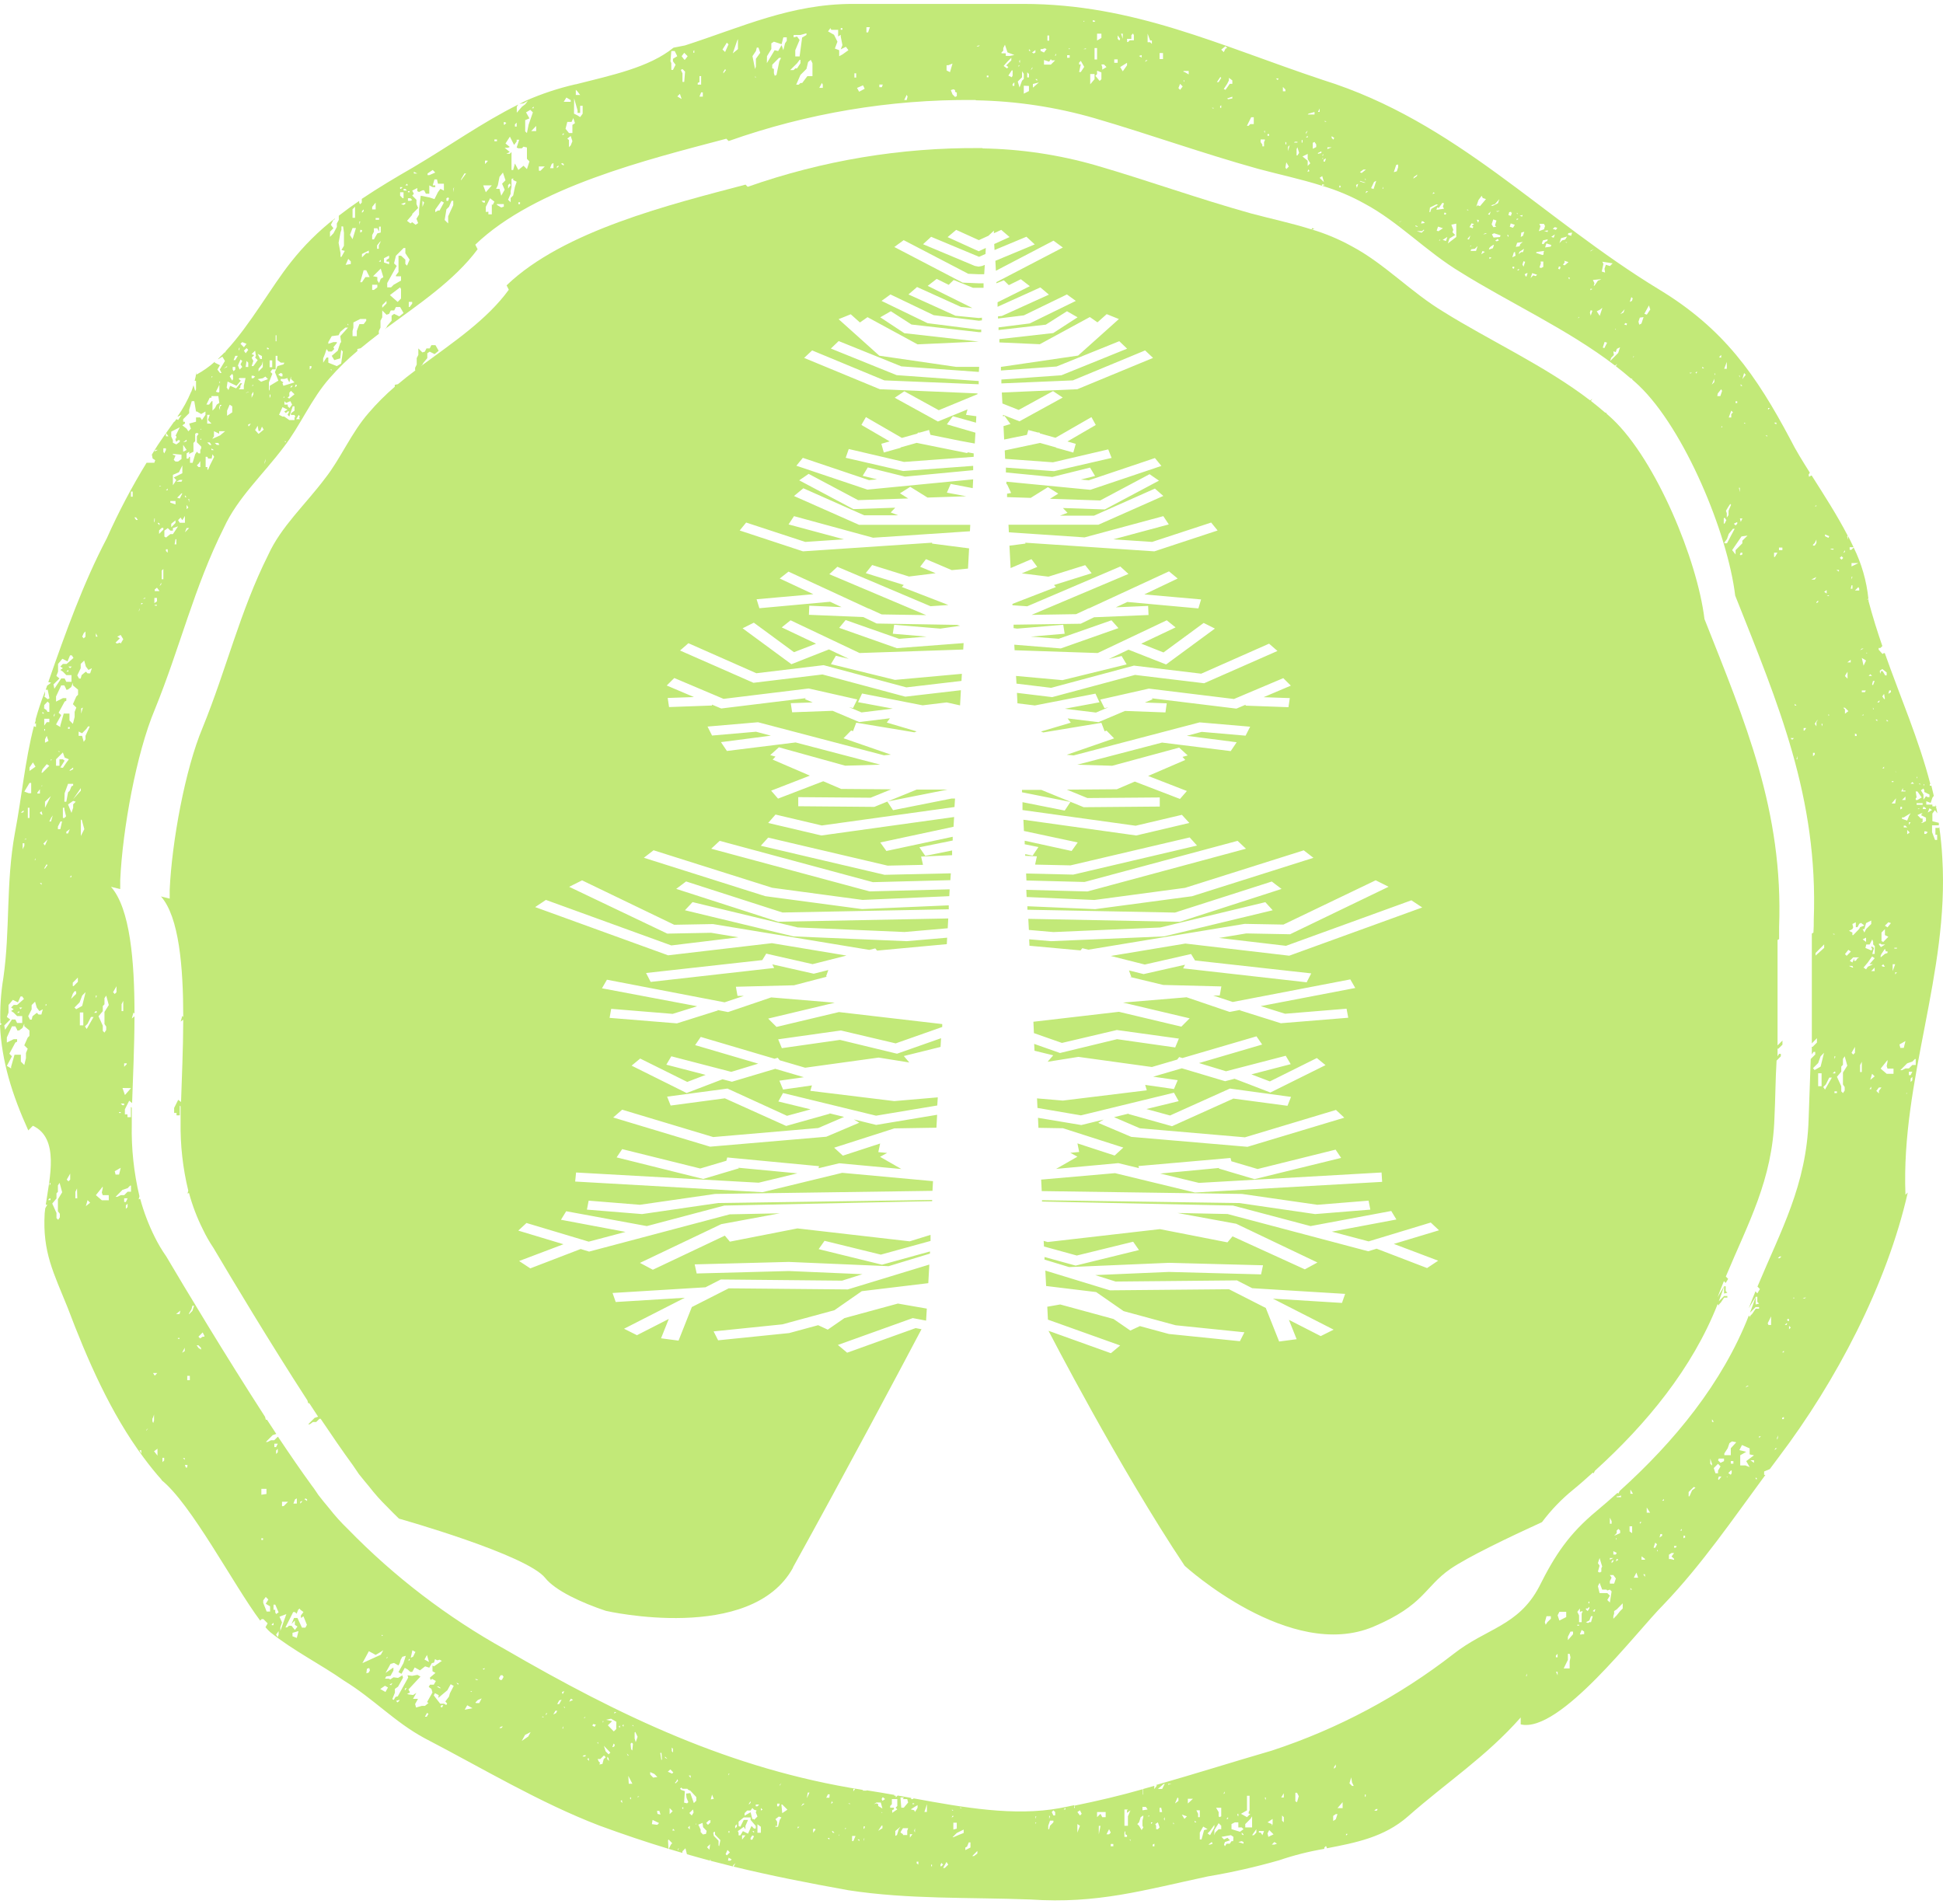 <svg width="403" height="395" viewBox="0 0 403 395" fill="none" xmlns="http://www.w3.org/2000/svg">
<path d="M402.86 178.056C402.752 175.819 402.525 173.663 402.23 171.534L402.136 171.734H401.427V173.154H401.788V174.225H401.346L400.73 172.618V171.199H402.136V170.891C402.142 170.819 402.142 170.748 402.136 170.677L400.797 170.342V168.748L401.32 168.038L401.828 168.708L401.628 167.61H401.494L401.614 167.395L401.494 166.887V167.262H400.797V166.9H399.538V166.19L400.436 166.552L400.797 165.48L401.092 165.079C400.931 164.382 400.77 163.739 400.596 162.989H400.262V162.641H400.382C397.945 153.267 394.155 144.629 390.927 135.469H390.726L390.459 135.656L389.655 134.759V134.411H390.017L390.365 134.049H390.432C389.374 130.982 388.396 127.862 387.553 124.675C387.553 124.568 387.553 124.447 387.553 124.34H387.204L387.526 124.193C387.148 120.499 386.114 116.903 384.472 113.573L384.004 114.042H383.642V113.506H384.446C384.084 112.729 383.696 111.939 383.294 111.162V111.966L383.12 111.256L383.24 111.122C381.017 106.823 378.272 102.591 375.768 98.641H375.66L375.218 98.909L375.125 98.467L375.379 98.038C373.852 95.614 372.419 93.311 371.362 91.181C364.224 77.736 357.528 68.174 344.135 60.058C319.762 45.247 302.084 25.239 274.39 16.588C252.855 9.423 235.178 0.812 212.251 0.812H176.896C163.999 0.812 153.955 5.593 142.076 9.423L139.692 9.892C134.617 14.016 126.796 15.61 119.457 17.485H119.363C115.826 18.296 112.373 19.439 109.051 20.9C108.596 21.114 108.154 21.355 107.712 21.569L108.61 21.422L109.493 20.9L108.958 21.61L108.248 22.145L107.19 23.377V22.145L107.485 21.69C99.985 25.426 93.222 30.274 85.669 34.734C82.12 36.783 78.518 38.912 75.036 41.256V42.019L74.674 42.381L74.5 42.019V41.671C73.054 42.648 71.647 43.68 70.268 44.751V45.622L69.866 46.345V47.068L69.156 48.407L68.447 49.13V48.059L69.156 47.349L68.621 46.639L69.156 45.581H69.331L69.491 45.273C66.08 47.926 63.004 50.984 60.331 54.38C56.206 59.563 51.948 67.33 46.832 72.821L46.698 73.102H46.578C46.136 73.557 45.68 74.013 45.238 74.441V74.522L46.122 73.986L46.658 74.87L45.587 76.651L45.948 77.361H45.627L45.091 76.651L45.627 75.754L44.555 75.231V75.031C43.391 76.067 42.11 76.966 40.739 77.709V77.227C40.648 77.822 40.527 78.412 40.377 78.995H40.484H40.658V80.776L40.484 81.124L40.136 79.905C40.002 80.361 39.841 80.789 39.681 81.244H39.788H39.654C38.897 83.061 37.945 84.789 36.815 86.4H36.949L37.658 86.039L36.949 87.11L36.587 86.936L36.225 87.458H36.118C34.645 89.574 33.065 91.65 31.712 93.954L31.498 94.302L31.659 95.105L32.194 95.453L32.007 95.989H30.4C27.32 101.02 24.569 106.245 22.164 111.631C17.249 121.005 13.593 131.224 10.017 141.482L10.607 141.602L9.897 142.151H9.803L9.482 143.076H9.897L10.258 144.843L9.897 145.031L9.2 144.495L9.334 144.107V143.357C9.334 143.45 9.267 143.558 9.241 143.665C8.529 145.475 7.912 147.321 7.392 149.196V149.464L7.192 150.16L7.459 149.999V150.803L7.031 150.629C5.169 157.874 4.54 165.172 3.094 172.752C1.179 183.265 2.143 192.84 0.696 202.844C0.181 205.941 -0.025 209.081 0.08 212.219L0.362 212.406L0 212.661C0.335 220.133 2.504 227.057 5.866 234.476L6.817 233.512C12.388 236.083 10.285 244.386 9.495 249.877H9.816L9.388 250.627C9.334 250.993 9.294 251.341 9.267 251.672C8.785 259.787 11.169 264.099 14.035 271.251C18.052 281.857 22.9 293.12 29.851 302.427C31.043 304.021 32.275 305.575 33.601 307.034L33.427 306.954C39.654 311.869 48.533 328.93 53.957 336.149L54.278 335.841H54.626L55.51 336.725L55.068 337.528C55.371 337.897 55.703 338.242 56.059 338.559C60.827 342.389 66.572 345.255 71.339 348.603C77.553 352.42 81.852 357.201 88.066 360.549C100.012 366.75 111.944 373.941 124.372 378.695C129.34 380.517 134.041 382.097 138.648 383.49L138.554 381.708L138.688 381.575L139.425 382.338L139.17 382.592L138.701 383.503C139.652 383.798 140.59 384.079 141.541 384.347V384.012L142.17 383.382L142.478 384.614C144.085 385.083 145.692 385.525 147.286 385.954V385.619L147.446 385.994C148.973 386.396 150.5 386.784 152.04 387.159V386.945L152.549 386.449L152.16 387.186C159.767 389.034 167.468 390.561 175.972 392.087C188.386 394.002 200.814 393.52 213.71 394.002C227.571 394.953 237.12 392.087 250.498 389.221C255.489 388.381 260.43 387.263 265.297 385.873C268.352 384.831 271.487 384.038 274.671 383.503V383.249L275.019 382.9L275.193 383.249V383.382C281.193 382.231 287.085 381.092 292 376.794C300.129 369.629 308.245 364.379 315.41 356.25V357.683C323.525 359.598 339.301 338.573 345.033 332.841C353.068 324.444 359.523 314.936 366.165 305.936H365.898V305.226L367.076 304.731L368.911 302.267C380.856 286.504 391.369 266.43 395.695 247.359L395.213 247.828C394.262 223.923 404.293 201.947 402.86 178.056ZM10.473 248.94H9.937L10.285 248.591H10.473V248.94ZM10.473 245.565L10.285 245.926V245.391H10.473V245.565ZM395.4 226.923V226.749H395.574L395.4 226.923ZM396.646 224.084L396.284 224.432V223.722L396.646 223.374V224.084ZM396.284 223.013H395.923V222.303H396.646L396.284 223.013ZM398.775 166.94H397.53V166.592H398.775V166.94ZM398.949 167.302L399.471 167.65V167.824H398.775L398.949 167.302ZM398.065 167.65V167.824H397.704L398.065 167.65ZM398.413 170.663L398.775 170.489V169.779H398.413L397.704 169.069L398.413 168.721H398.775L398.413 169.069L399.471 169.605V170.315L398.775 170.663H398.413ZM400.195 167.65L400.73 168.011L399.833 168.534L400.195 167.65ZM399.833 172.618L399.471 172.98H399.123V172.444H399.471L399.833 172.618ZM399.123 162.681V163.03L398.949 162.681H399.123ZM399.123 163.927V164.275L400.195 164.811V165.346H399.833L399.471 165.159L398.949 165.869V164.811L398.413 163.927L398.949 163.565L399.123 163.927ZM398.065 162.494L398.413 162.681H398.065V162.494ZM397.53 161.155H397.704L397.53 161.503V161.155ZM397.342 165.588L397.53 165.413L397.342 164.168H397.704L398.588 165.413L397.704 165.936H397.342V165.588ZM396.646 162.213L396.994 162.561H396.284L396.646 162.213ZM395.574 172.15L396.097 172.685L395.574 173.047V172.15ZM394.865 171.627V171.266H395.213L395.574 171.627H394.865ZM395.923 171.092V170.556H396.284L395.923 171.092ZM395.923 169.324L395.574 170.208L394.503 169.846V169.552H394.865L396.284 168.668L395.923 169.324ZM394.503 165.936L395.213 165.226V165.936H394.503ZM394.69 163.458V163.994H395.213V164.168H394.329L394.69 163.458ZM394.155 167.369H394.503V167.717L394.155 167.891V167.369ZM393.258 160.083V160.177L393.083 160.003L393.258 160.083ZM392.374 162.039H392.735V162.213H392.347L392.374 162.039ZM393.258 165.588L393.083 166.659H392.347L393.258 165.588ZM392.561 200.005H393.083L392.561 201.425V200.005ZM391.851 143.223H392.2V143.571L391.664 143.919L391.851 143.223ZM390.07 198.586V198.224L390.244 197.862L390.954 196.804L391.142 197.34H391.49V197.675L390.954 197.849L390.07 198.586ZM390.954 200.527H390.606L390.244 200.353L390.606 200.005L390.954 200.527ZM389.709 195.907V195.746H390.07L390.244 195.907H391.008L390.124 196.456L389.709 195.907ZM390.606 195.385L390.244 195.211V193.43L390.954 192.72V193.965L391.664 194.313L390.606 195.385ZM390.78 159.025V159.374H390.418L390.78 159.025ZM390.418 144.455L390.78 143.919L390.954 144.991H390.78L390.418 144.455ZM391.49 192.358L390.954 192.01L391.664 191.3L392.2 191.474L391.49 192.358ZM391.316 149.611V149.249L391.664 149.611H391.316ZM389.896 139.125L390.418 138.777L391.316 139.486V140.089H391.008L390.472 139.205H390.124V139.379L389.95 139.741L389.896 139.125ZM389.709 145.352H389.896L389.709 145.7H389.36L389.709 145.352ZM388.825 141.254L388.477 142.138L388.289 141.977L388.477 141.254H388.825ZM388.651 147.12H388.477V146.758L388.651 147.12ZM387.928 139.848L388.289 140.196H387.579L387.928 139.848ZM388.115 190.939V191.662L387.044 192.72L386.695 193.43L386.334 192.72H386.695L387.044 191.474L388.115 190.939ZM386.16 143.571V143.223H386.99L386.816 143.571H386.16ZM386.521 148.191V148.365H386.16L386.521 148.191ZM387.231 135.402V135.576L387.044 135.402H387.231ZM386.521 138.08L386.16 136.473L387.044 137.009L386.521 138.08ZM386.16 134.531H386.521L385.798 134.88L386.16 134.531ZM384.74 122.479L385.45 121.769L385.624 122.117V122.479H384.74ZM385.088 152.303V152.664H384.74V152.142L385.088 152.303ZM384.03 116.8H385.45L384.03 117.497V116.8ZM384.03 119.639H384.218L384.03 120.175V119.639ZM384.03 121.407H384.218V122.117H383.856L384.03 121.407ZM383.856 136.862V137.397H383.147L383.856 136.862ZM382.664 148.044V147.16L382.303 146.798H382.664L383.374 147.508L382.664 148.044ZM383.896 197.38L383.013 198.264L382.664 197.903L383.374 197.019L383.896 197.38ZM383.2 139.353V140.772L382.664 140.236L382.839 139.888L383.2 139.353ZM382.664 114.135V114.483L382.303 114.671L382.664 114.135ZM381.955 115.367L382.303 115.729L381.955 116.091L381.593 115.729L381.955 115.367ZM381.419 118.22V118.568L380.883 118.22H381.419ZM380.656 219.102V219.276L380.482 219.638V219.102H380.656ZM380.482 193.885L380.12 193.711H380.482V193.885ZM378.526 110.854L379.41 111.216L379.236 111.564L378.526 111.216V110.854ZM378.874 123.644L379.236 123.47L379.41 123.644H378.874ZM379.41 148.325L379.236 148.499V148.124L379.41 148.325ZM378.874 122.398V123.108L378.352 122.76L378.874 122.398ZM376.571 197.675L378.352 195.894V196.617L376.571 198.211V197.675ZM376.397 150.133L376.745 149.597L377.107 149.236L376.745 149.772V150.655L376.397 150.133ZM377.816 150.133H377.991V150.655L377.816 150.307V150.133ZM377.107 124.902L376.745 125.09V124.902L377.107 124.554V124.902ZM376.745 104.814V105.002H376.397L376.745 104.814ZM376.035 112.984L376.397 112.635L376.745 111.926V112.635L376.397 113.171H376.035V112.984ZM376.745 119.68L376.397 120.215H375.687L376.745 119.68ZM376.397 156.16V156.521L376.035 156.869V156.16H376.397ZM374.093 151.017H374.616L374.268 151.539H374.093V151.017ZM372.259 145.982L372.607 146.343H372.259V145.982ZM372.794 156.816V157.499H372.607L372.794 156.816ZM372.085 153.093L371.723 153.441L371.375 153.093H372.085ZM368.978 113.586H369.687V114.109H368.978V113.586ZM368.08 87.659H368.442V88.007L368.08 87.833V87.659ZM367.96 114.644H368.67L368.134 115.528H367.96V114.644ZM366.714 84.633H367.076L366.714 84.994V84.633ZM366.54 90.324V90.538L366.179 90.364L366.54 90.324ZM359.978 114.109V115.006L359.268 114.109L361.21 111.269L362.456 111.095L361.384 112.153V112.689L359.978 114.109ZM361.384 114.644V115.006L361.036 115.18L360.862 115.006L361.036 114.644H361.384ZM358.197 112.689H357.661V112.515L358.197 111.805L358.559 110.747L359.443 109.676H359.791L358.197 112.689ZM360.876 107.546H361.398L361.05 108.256L360.876 107.546ZM361.746 87.86V87.686L362.094 87.86H361.746ZM361.746 77.388L362.094 77.736L361.384 78.633L361.746 77.388ZM361.036 79.691L361.384 80.052H361.036V79.691ZM360.862 77.923V78.271L360.675 77.923H360.862ZM360.862 101.185V102.069L360.675 101.185H360.862ZM359.978 83.24H360.326V83.601H359.978V83.24ZM360.326 108.283V108.631L359.978 108.993L359.617 108.631L360.326 108.283ZM359.081 85.182L359.443 85.543L359.081 85.891V86.601H358.559L359.081 85.182ZM358.867 104.533L359.041 104.707L358.519 105.939V106.837L358.157 107.359V106.475L357.983 105.939L358.519 105.055L358.867 104.533ZM358.157 75.071V76.49H357.621L358.157 75.071ZM357.528 107.546L357.702 107.359L358.063 107.895L357.702 108.604H357.528V107.546ZM356.63 73.986L356.992 73.624V74.16H356.63V73.986ZM356.282 81.619L356.992 80.736L357.179 81.084L356.818 82.155H356.188L356.282 81.619ZM357.179 88.315V88.664H356.992L357.179 88.315ZM355.746 77.481V77.843L355.572 77.481H355.746ZM355.572 78.553V79.262L355.037 79.785L355.572 78.553ZM353.081 76.062L353.443 76.41H353.081V76.062ZM351.849 77.133H352.023L351.849 77.481L351.662 77.307L351.849 77.133ZM350.952 77.307L350.604 77.481L350.416 77.307H350.952ZM342.006 63.353L342.287 64.196L341.564 65.268L341.055 65.094L342.006 63.353ZM340.118 65.884L340.895 65.777L340.453 67.116L339.997 67.344L339.837 66.727L340.118 65.884ZM338.779 73.919H338.939L338.658 74.2L338.779 73.919ZM338.364 61.625L338.645 61.906L338.484 62.402L338.029 62.63L338.364 61.625ZM337.466 67.116L337.359 67.464L336.864 67.29L337.131 67.009L337.466 67.116ZM336.971 64.143L336.743 64.826L336.073 65.161L336.971 64.143ZM335.056 68.16L335.176 68.375H335.002L335.056 68.16ZM335.123 73.035L335.35 72.365L336.02 72.031L335.632 73.209L333.958 74.897L334.172 74.214L334.734 73.651L334.627 72.874L335.123 73.035ZM332.35 54.286L334.48 54.621L333.917 55.184L333.074 54.916L332.792 55.746L332.913 56.536L332.23 56.322L332.565 54.742L332.35 54.286ZM333.328 71.08L332.766 72.205L332.431 72.098L332.819 70.919L333.328 71.08ZM332.35 63.835L331.801 65.522L331.185 64.571L331.855 64.237L332.35 63.835ZM331.614 58.17H331.453L330.717 59.255H330.556L330.717 58.759L330.382 58.076L332.123 57.902L331.614 58.17ZM329.927 51.996L330.596 51.661L329.873 52.157L329.927 51.996ZM329.927 59.857L330.275 59.964L329.819 60.192L329.927 59.857ZM329.927 64.344L330.275 64.464L329.94 65.469L329.766 64.853L329.927 64.344ZM327.409 65.763H327.57L327.302 66.044L327.409 65.763ZM325.293 48.353L326.083 48.246L325.869 48.916L325.186 48.688L325.293 48.353ZM324.463 54.246V54.085L325.32 54.367L324.53 55.036L324.181 54.929L324.583 54.313L324.463 54.246ZM325.601 57.621L325.48 57.956L325.253 57.514L325.601 57.621ZM324.971 50.362L324.637 50.242H325.025L324.971 50.362ZM323.78 49.411L325.025 49.063L324.637 49.693L324.007 49.853L323.445 50.416L323.78 49.411ZM323.351 55.25L323.686 55.371L323.525 55.867L323.177 55.759L323.351 55.25ZM322.494 47.108L323.003 47.269L322.708 47.684L322.052 47.456L322.494 47.108ZM322.494 48.621L322.253 49.304L321.757 49.13L322.494 48.621ZM320.74 50.483L321.757 50.818L321.65 51.153L320.472 51.327L320.74 50.483ZM320.472 50.202L320.137 50.657L319.789 50.536L320.016 49.867L321.021 49.639L320.914 49.974L320.472 50.202ZM320.967 48.126L320.284 47.898L321.074 47.791L320.967 48.126ZM319.28 46.438H320.231L320.458 46.88L320.244 47.563L319.173 47.952L319.508 46.947L319.28 46.438ZM318.691 52.277L320.257 52.05L320.15 52.385V52.786L319.923 52.893L318.583 52.452L318.691 52.277ZM319.534 54.246H320.097V55.358L319.655 55.585L319.307 55.478L319.588 54.634L319.534 54.246ZM317.793 56.657L318.811 56.991L318.53 57.273L318.021 57.112L317.459 57.674L317.793 56.657ZM316.842 56.657L316.615 57.34H316.441L316.226 56.884L316.668 56.657H316.842ZM315.999 55.317L315.771 54.876L315.985 54.193L316.334 54.3L315.999 55.317ZM314.981 52.733L315.142 52.237L316.106 51.608L315.878 52.291H315.49L314.981 52.733ZM315.102 55.759L314.981 56.108L314.673 55.987L315.102 55.759ZM315.878 48.916L315.423 49.144L315.53 48.246L316.159 48.072L315.878 48.916ZM315.811 44.59L315.704 44.925L315.195 44.764L315.811 44.59ZM314.794 44.256V44.43L314.512 44.148L314.794 44.256ZM314.968 45.434L314.526 45.662L314.633 45.327L314.968 45.434ZM314.673 50.362L315.851 50.202L315.343 50.59L315.168 51.086L314.392 51.206L314.673 50.362ZM314.338 53.041L313.669 53.376L313.99 52.358L314.218 52.251L314.338 53.041ZM314.111 55.384L314.003 55.733L313.669 55.612L313.776 55.277L314.111 55.384ZM313.816 47.242L313.146 47.028L313.334 46.345L314.191 46.626L313.816 47.242ZM313.026 44.001L313.414 43.934V44.108H313.588L313.374 44.778L312.865 44.617L313.026 44.001ZM312.919 48.822L312.811 49.157L312.584 48.715L312.919 48.822ZM309.785 49.278L309.437 48.608L309.892 48.38L311.231 48.822L311.111 49.17L309.785 49.278ZM310.91 49.84L310.454 50.054L310.12 49.947L310.615 49.559L310.91 49.84ZM310.334 47.028L309.745 47.121L309.383 46.532L309.718 45.514L310.388 45.742L310.066 46.746L310.334 47.028ZM310.615 43.934L310.28 43.827L311.071 43.72L310.615 43.934ZM310.08 42.327L310.977 41.309L310.696 42.153L309.571 42.715L309.236 42.608L310.08 42.327ZM309.705 50.804H309.865L309.638 51.487L308.807 51.769L308.914 51.42L309.196 51.139L309.705 50.804ZM309.37 53.483L308.914 53.71V53.322L309.37 53.483ZM309.182 43.881L308.955 44.564L308.62 44.443L309.182 43.881ZM307.615 48.608L308.057 48.38L308.406 48.487L307.615 48.608ZM307.977 52.237L307.24 52.746L307.468 52.077L307.977 52.237ZM306.638 41.524L307.307 40.613L307.535 41.068L308.205 41.296L306.973 42.756L306.464 42.582L306.196 42.863L306.638 41.524ZM306.758 45.675L306.584 46.184L306.357 45.729V45.555L306.758 45.675ZM306.477 51.032L306.142 52.05H305.017L305.138 51.715L305.915 51.594L306.477 51.032ZM305.017 50.925H305.178L304.91 51.206L305.017 50.925ZM304.683 49.693L304.348 49.572L304.964 48.849L304.683 49.693ZM305.232 46.318L305.74 46.492L305.232 46.88L305.58 46.988L305.459 47.336L304.79 47.108L305.232 46.318ZM304.334 43.398L304.616 43.68L304.281 43.573L304.334 43.398ZM300.638 49.478L301.817 48.742L301.254 48.179L301.428 47.67L301.026 46.613L302.044 46.385V49.157L300.303 50.496L300.638 49.478ZM298.335 47.965L297.986 47.845L298.268 47.001L299.286 47.349L298.335 47.965ZM298.736 49.586L298.616 49.92H298.455L298.736 49.586ZM300.196 49.144L299.915 49.987L299.232 49.76L300.196 49.144ZM299.62 44.081L299.955 44.202L299.835 44.537L299.5 44.43L299.62 44.081ZM299.165 42.073L299.5 42.18L299.272 42.849L299.5 43.305L297.933 43.519L298.094 43.023L298.428 43.131L299.165 42.073ZM297.263 39.903L297.612 40.024L297.156 40.251L297.263 39.903ZM296.594 43.05L297.933 42.381L298.268 42.488L296.862 43.331L296.647 44.001H296.473L296.594 43.05ZM294.92 45.863L295.255 45.97L295.536 46.251L294.746 46.371L294.92 45.863ZM295.429 47.711L294.866 48.273L293.848 47.938H294.973L295.255 47.657L295.429 47.711ZM294.089 47.095L293.581 46.934V46.76L293.915 46.88L294.089 47.095ZM293.246 36.716L293.982 36.207L293.862 36.542L293.139 37.051L293.246 36.716ZM290.795 45.809L290.34 46.037H290.179L290.795 45.809ZM289.59 34.198L289.991 34.131V34.694L289.71 35.537L289.094 35.711L289.59 34.198ZM286.911 38.738V39.14H286.737L286.911 38.738ZM284.996 37.734L285.452 37.506L284.889 39.207L284.38 39.033L284.996 37.734ZM283.456 39.649L283.764 39.742L283.456 39.903L283.282 40.077V39.903L283.416 39.635L283.456 39.649ZM283.135 37.305V36.97L283.309 37.319L283.135 37.305ZM282.773 35.176H283.309L282.412 35.886L282.063 35.711L282.773 35.176ZM282.104 37.519L283.282 37.908H282.894L282.05 37.627L282.104 37.519ZM281.702 38.135L281.434 38.979L281.26 38.363L281.702 38.135ZM277.898 38.377L278.113 38.818L277.724 38.885L277.898 38.377ZM276.198 28.252L276.733 28.6L276.559 28.962L276.198 28.6V28.252ZM275.314 30.555H276.198L275.314 30.917V30.555ZM274.778 25.051L275.14 25.239H274.778V25.051ZM274.577 33.087L275.019 32.859L274.805 33.529L274.497 33.488L274.577 33.087ZM274.43 31.908V32.27H274.242L274.43 31.908ZM274.242 32.805H274.497L274.309 32.98L274.242 32.805ZM274.604 37.774L273.707 36.89L274.242 36.528L274.604 37.774ZM273.707 22.507V23.217H273.358L273.707 22.507ZM273.358 31.734L274.068 31.386V31.734L273.358 31.908V31.734ZM271.403 23.578L272.649 23.23V23.752H271.229L271.403 23.578ZM272.997 29.966V30.502L272.287 30.863V29.618L272.649 29.444L272.997 29.966ZM271.229 34.412V33.341L270.158 32.457L271.229 31.922V32.993L271.765 33.877L271.229 34.412ZM271.591 35.484L271.229 35.658V35.484L271.403 35.122L271.591 35.484ZM270.868 27.449L271.229 27.087L270.868 27.81V27.449ZM271.229 28.158V28.506H270.868L271.229 28.158ZM269.984 29.042H270.158V29.578H269.984V29.042ZM268.564 29.404H269.1V29.578H268.39L268.564 29.404ZM269.448 31.707L269.1 32.243H268.926V30.917L269.1 30.555L269.448 31.707ZM267.145 30.462L267.493 30.114L267.145 31.359V30.462ZM267.319 34.546L266.796 35.082L266.609 34.72L266.796 33.663L267.319 34.546ZM266.796 29.926H266.609V29.404L266.796 29.578V29.926ZM266.087 18.034L266.609 18.57V18.931H266.087V18.034ZM265.189 16.266L265.015 16.614L264.654 16.266H265.189ZM262.886 27.81H263.234V28.158H262.886V27.81ZM262.35 27.087V27.596L262.176 27.234L262.35 27.087ZM261.466 28.935H262.35V29.109L262.176 29.471V30.355H261.828V29.993L261.466 29.471V28.935ZM259.511 24.315H260.047V25.734H259.324L258.975 26.096H258.627L259.511 24.315ZM254.891 16.146L255.601 16.681V17.391H255.065L254.181 18.637L253.82 18.462L254.529 17.391L254.891 16.681V16.146ZM255.601 20.056V20.418L254.717 20.592L254.529 20.418L255.601 20.056ZM254.181 9.584L254.529 9.932L254.181 10.106L253.82 10.816L253.297 10.293L254.181 9.584ZM253.11 15.972L253.297 16.146L252.762 17.029H252.4L253.11 15.972ZM253.297 21.837V22.36H253.07V22.011L253.297 21.837ZM251.69 22.36V22.547L251.342 22.36H251.69ZM245.476 14.726H246.548V15.436L245.664 14.914H245.476V14.726ZM245.664 16.681V17.029L245.476 16.681H245.664ZM244.766 17.391L245.302 17.927L244.766 18.637L244.418 18.275L244.766 17.391ZM240.508 11.003H241.218V12.249H240.508V11.003ZM238.03 6.986L238.553 8.405H238.914V9.115L238.553 8.753H238.03V6.986ZM237.669 12.49H238.03L237.495 12.838L237.669 12.49ZM236.785 11.418V11.954L236.249 11.606L236.785 11.418ZM233.758 8.057H234.655V7.294L235.004 6.945L235.178 7.294V8.365H234.321L233.972 8.713H233.785L233.758 8.057ZM232.874 6.986V8.057L232.526 6.986H232.874ZM233.758 13.025V13.548L232.874 14.793L232.339 13.909L233.758 13.025ZM231.816 7.334L232.339 8.057L232.165 8.405L231.816 8.057V7.334ZM231.107 12.316H231.816V13.025H231.107V12.316ZM229.5 13.909L228.616 14.445V13.909L228.442 13.373H228.977L229.5 13.909ZM227.544 6.986H228.442V7.869L227.544 8.405V6.986ZM228.442 15.021V16.44L228.08 16.788L227.196 15.73L227.544 15.369V14.659L228.442 15.021ZM227.544 12.342H227.022V9.959H227.544V12.342ZM226.66 4.173L227.196 4.347L227.022 4.521H226.66V4.173ZM226.125 15.355H227.022V16.427L226.125 17.485V15.355ZM224.705 4.347H224.946L224.772 4.521L224.705 4.347ZM225.241 10.025V10.186H224.705L225.241 10.025ZM223.821 13.4V12.985L224.17 12.624L224.879 13.869L224.17 14.94H223.821L224.17 13.333L223.821 13.4ZM221.692 10.025H221.866V10.186H221.692V10.025ZM221.33 11.445H221.866V11.981H221.33V11.445ZM218.853 11.445L219.027 11.097V11.445L218.853 11.633V11.445ZM218.143 12.516H218.853L217.956 13.4H216.536V12.45L217.607 12.798L217.956 12.275L218.143 12.516ZM217.246 7.36H217.607V8.432H217.246V7.36ZM215.826 10.186H216.188L216.71 10.012L217.072 10.186L216.536 10.896L215.826 10.548V10.186ZM215.478 17.11L214.233 18.181V17.418L215.478 17.11ZM215.116 16.762L214.755 16.413H215.116V16.762ZM214.755 10.374V10.896L214.407 11.084L214.059 10.896L214.755 10.374ZM213.416 10.186L213.764 10.548H213.416V10.186ZM214.125 13.923V14.204L213.764 14.565L214.125 13.923ZM213.054 14.994L213.416 15.342V16.052H213.054V14.994ZM213.416 17.833V18.891L212.344 19.427V17.779L213.416 17.833ZM211.46 12.476H211.554V13.012L211.394 12.865L211.46 12.476ZM211.273 13.534H211.46L211.273 13.896V13.534ZM211.983 16.025V14.78L212.344 15.315V16.387L211.983 16.735L211.46 18.154L211.099 16.909L211.983 16.025ZM207.724 10.869L208.086 10.521V9.985L208.434 9.276L208.97 10.869L210.389 11.405L209.492 11.592H208.608V11.057H207.724V10.869ZM209.144 13.896L208.876 14.204L208.166 13.681L208.876 12.865L209.76 11.981V12.516L208.702 13.574L209.144 13.896ZM209.853 14.606H210.028V15.677L209.853 16.025L209.144 15.677L209.853 14.606ZM210.028 17.445L210.389 17.083V17.806H210.028V17.445ZM204.671 15.677H205.019V16.025H204.671V15.677ZM202.89 9.45H203.251L202.89 9.637H202.541L202.89 9.45ZM198.095 18.69V19.052L198.457 19.212V19.936L198.095 20.11L197.56 19.574L197.211 18.69L197.747 18.516L198.095 18.69ZM196.327 13.534H196.676L197.56 13.186L197.037 14.967L196.327 14.606V13.534ZM188.065 19.668L188.239 20.029L188.065 20.739H187.542L188.065 19.668ZM182.386 17.538H183.096L182.909 18.087H182.386V17.538ZM179.708 5.646H180.418L180.056 6.718H179.708V5.646ZM178.998 17.699L179.346 18.409L178.195 19.025L177.753 18.235L178.998 17.699ZM177.217 15.208H177.579V16.092H177.217V15.208ZM174.378 5.834H174.726V6.169H174.378V5.834ZM172.249 5.834L172.423 6.195H173.842V7.575L174.378 7.213V7.575L174.726 9.356L174.378 10.24L175.449 9.704L175.972 10.414L174.726 11.298L174.056 11.659V10.414L173.159 10.066L173.695 8.646L172.985 7.213L171.74 6.503L172.249 5.834ZM170.467 17.204L170.655 17.552V18.221H169.932L170.467 17.204ZM168.164 12.409L168.512 13.119V15.797H167.454L166.383 17.217H166.021L165.66 17.565H165.137L166.021 15.543L167.267 14.298L167.615 12.865L168.164 12.409ZM164.615 7.253H166.021L167.267 6.905V7.253L166.369 7.789L165.847 11.7H164.95V10.414L165.847 8.285L165.311 7.575L164.602 7.749L164.615 7.253ZM165.325 13.119L165.861 12.409H166.021V13.119L165.311 14.19H164.95L164.602 14.539H163.892L165.325 13.119ZM159.084 11.659L159.981 10.186V8.994L160.517 8.646L162.111 9.168L162.472 7.749H163.182V8.459L162.821 8.994L162.472 10.414L162.111 9.356L161.401 10.588L160.664 10.414L159.057 13.092L159.084 11.659ZM160.169 14.15V13.427L161.575 12.008H162.004L161.642 12.717L161.053 15.543L160.691 15.717L160.517 15.181V14.298L160.169 14.15ZM156.781 10.588L156.968 9.878H157.316L157.678 10.95L156.781 12.195V13.789L156.607 14.324L156.071 11.646L156.781 10.588ZM156.781 16.092H156.647V15.744L156.781 16.092ZM152.884 8.459L153.058 8.11V10.186L151.986 11.07L152.884 8.459ZM150.754 8.847L151.102 9.195L150.393 10.789L149.857 10.267L150.754 8.847ZM150.58 14.525L150.031 15.235V14.887L150.393 14.351L150.58 14.525ZM144.714 17.204L145.076 17.029V15.784H145.424V17.552H144.714V17.204ZM145.772 19.159V20.043H145.076L145.424 19.159H145.772ZM143.817 10.588L144.005 10.414V10.95H143.817V10.588ZM141.916 10.95L142.625 11.659L142.09 12.369H141.916L141.38 11.659L141.916 10.95ZM141.554 14.324L142.09 14.86L141.916 16.989H141.554V15.208L141.206 14.498L141.554 14.324ZM141.38 20.538L140.483 20.003L141.018 19.467L141.38 20.538ZM139.237 10.588H139.947L140.469 11.659L139.585 12.195V12.717L140.121 13.427L139.585 14.498H139.237V13.079L139.063 12.717L139.237 10.588ZM119.43 18.623L119.792 18.985L120.328 19.695H119.43V18.623ZM119.082 20.404L119.792 22.895V23.418H120.328V21.944H120.85V23.578L120.328 24.288L119.792 23.94L119.055 23.578L119.082 20.404ZM118.908 24.489L119.256 25.547L118.721 25.909V27.596H118.011L117.301 26.712L117.663 25.292H118.546L118.908 24.489ZM117.663 28.748L118.372 28.212L118.721 29.283L118.372 30.167L118.011 30.529V29.042L117.663 28.748ZM117.475 20.23L118.372 20.766V21.114H116.926L117.475 20.23ZM116.926 27.596V27.957H116.564L116.926 27.596ZM116.564 33.823L116.926 33.997V34.346L116.39 33.997L116.564 33.823ZM115.506 34.533L115.855 34.346V34.533L115.506 34.881V34.533ZM114.435 33.997L114.797 33.823V34.881H114.087L114.435 33.997ZM111.757 34.533H112.989L112.105 35.417H111.783L111.757 34.533ZM110.685 22.105V22.453H110.324L110.685 22.105ZM111.208 26.123V27.194H110.176L111.208 26.123ZM108.931 24.918L109.815 24.556L109.105 23.31L109.989 22.788L110.525 23.31L109.641 25.855L109.293 27.596L108.931 27.248V24.918ZM106.802 25.801L107.163 25.44V26.257H106.802V25.801ZM106.627 30.06L107.163 29.35V28.989H107.685L107.163 30.596L107.511 30.77H108.221L108.583 30.422L109.293 30.596V32.953L109.815 33.488L109.293 35.082L108.583 34.372L107.511 35.256L106.802 33.917L106.44 35.256H106.092V31.533L105.73 31.895H105.02L105.73 31.533L104.672 30.649H105.382L105.73 30.475L104.846 29.765L105.757 28.346L106.627 30.06ZM107.86 41.952V42.327H107.511V41.965L107.86 41.952ZM105.918 40.184V39.649L106.092 38.765V37.158L106.44 36.984V37.345L107.163 37.694L106.802 38.765L106.44 40.546L105.918 41.068V41.952L105.382 41.43L105.918 40.184ZM105.382 39.113V38.403L105.73 38.055L105.918 38.403L105.382 39.113ZM104.498 25.319H104.672L105.02 25.493L104.672 25.855H104.498V25.319ZM103.601 36.689L104.311 35.792L104.846 37.399L104.137 38.109L104.672 39.354L103.962 40.599L103.601 39.167H102.891L103.253 38.457L103.601 36.689ZM104.498 42.327V42.863L103.962 43.037L103.065 42.501V42.327H104.498ZM102.543 28.935H103.079V29.297H102.543V28.935ZM100.762 43.961V42.903L101.646 41.122L102.543 41.832L102.181 42.541L102.007 42.327V44.456H101.297V43.921L100.762 43.961ZM100.588 33.314H101.123V33.488L100.588 34.024V33.314ZM102.007 38.457L100.762 39.876L100.226 38.457H102.007ZM100.588 41.657V42.006H100.226L99.878 41.657H100.588ZM95.619 37.211L96.329 35.979H96.677L95.619 37.399V37.211ZM94.012 39.167L94.186 38.818L94.012 39.876V39.167ZM92.593 41.122L92.954 40.948L93.128 41.122L92.954 41.657H92.593V41.122ZM92.593 43.425L93.128 42.903L93.664 41.657H94.012V42.541L92.954 44.858V46.345L92.231 45.635L92.593 43.425ZM88.682 35.979L89.754 35.256L90.276 35.792L89.044 36.328H88.682V35.979ZM85.843 35.631L86.553 35.993H85.843V35.631ZM85.495 39.542L86.553 39.006V39.649L86.914 39.823L87.624 39.475H87.972L88.334 40.184H89.044V38.457L89.754 38.818H90.276V38.457H89.754L90.115 37.211H90.637L90.825 38.109H92.07V39.528L91.347 39.167L90.825 39.876L90.115 41.296L89.044 40.948L87.263 40.599L86.914 43.425V44.497L86.379 45.38L86.727 46.278L86.205 46.626L85.495 46.09L85.133 46.345L84.424 45.809L85.495 44.564V44.389L86.727 43.144L86.379 42.327V41.443L85.495 40.559L85.843 40.198L85.495 39.542ZM92.07 42.019L91.173 43.666H90.825L90.276 44.014V43.479L91.535 41.711L92.07 42.019ZM87.972 42.019L87.624 42.916V41.657L87.972 42.019ZM85.495 62.616V62.978L84.959 63.687H84.785V62.616H85.495ZM85.495 41.483L85.133 41.657H84.611V41.122H85.133L85.495 41.483ZM84.959 39.876H84.611V39.649H84.959V39.876ZM84.424 38.109L84.611 38.457H84.062L84.424 38.109ZM83.714 39.167H84.062L84.424 39.528H83.714V39.167ZM84.062 42.006V42.327L83.714 42.501L83.178 42.327L84.062 42.006ZM82.99 38.818H83.526L83.165 39.167H82.99V38.818ZM82.99 39.876H83.7V41.122H83.526L82.99 40.599V39.876ZM82.12 53.041L83.714 51.447H84.075V52.519L84.959 53.858L84.424 55.103L84.075 54.755V53.858L83.178 53.041H82.656V56.416L82.12 57.125V57.313H83.178V58.197L81.651 59.067L81.116 59.603H80.312V58.706L82.281 55.157L81.732 54.634L82.12 53.041ZM83.178 59.964V61.92L82.482 62.63L80.875 61.21L82.99 59.603L83.178 59.964ZM79.642 53.563L80.701 53.027V53.563L80.165 53.911V54.273H80.701V54.809L79.642 54.447V53.563ZM80.165 62.415V62.951L79.281 63.835V63.299L80.165 62.415ZM78.973 57.822L78.625 58.706L78.263 58.183V57.474L77.379 57.299L78.973 55.719L79.509 57.5L78.973 57.822ZM78.571 50.898V51.608H78.21V50.898L78.919 50.014V50.188L78.571 50.898ZM78.973 53.911V54.273H78.571L78.973 53.911ZM77.192 42.916L77.915 42.019V43.439H77.192V42.916ZM78.625 45.22V45.581H77.915V45.22H78.625ZM77.192 48.769L77.553 48.059V47.349H78.263L78.625 48.059V47.001H78.973V48.233L78.263 48.407L77.553 49.653H77.192V48.769ZM77.192 59.067H78.263V59.603L77.553 60.139H77.192V59.067ZM76.669 57.474H75.786L75.076 58.532H74.714L75.424 56.054H75.96L76.669 57.474ZM76.495 52.505H75.96L75.076 53.389V52.679L76.495 51.969V52.505ZM75.076 43.8L75.424 43.439V43.8L75.076 44.148V43.8ZM75.076 47.711V48.059L74.714 48.233V47.684L75.076 47.711ZM74.54 45.93H74.714L74.54 46.639V45.93ZM74.714 66.165H75.96V66.527L75.424 67.236H74.54L74.004 68.656V69.727H73.121V68.656L73.295 67.946V66.888L74.714 66.165ZM73.121 43.398L73.643 42.876V45.18H73.121V43.398ZM73.121 47.309H73.83L73.121 49.612L72.585 48.728L73.121 47.309ZM72.237 53.697L72.759 54.233V54.768L71.688 54.942L72.237 53.697ZM72.237 67.196V67.544L72.049 67.196H72.237ZM70.63 48.193L70.817 47.67V46.961H71.165L71.339 48.3V50.978L70.817 51.862L71.513 52.036L70.817 53.282H70.63V52.505L70.228 50.362L70.63 48.193ZM67.027 74.334L67.389 73.45L67.737 72.392L68.099 72.915H68.808L69.331 72.392L69.156 72.031L69.866 71.147V70.959H69.156L68.099 71.321V70.959L68.808 69.727L70.228 69.54L70.576 68.843L71.634 67.946H72.183L70.576 69.727L70.764 70.959L70.576 71.147L70.054 72.74L68.808 73.812L69.331 74.696L70.576 74.334L70.764 72.566L71.112 72.915L70.764 75.406L69.866 75.941L68.099 75.231V74.16H67.737L67.027 75.231V74.334ZM68.808 76.651V76.825L68.447 76.651H68.808ZM64.242 75.941H64.59V76.289L64.242 76.651V75.941ZM62.193 86.414L62.019 86.588L62.193 86.949H61.429L61.965 86.052L62.193 86.414ZM61.255 79.825H61.563V80.012L61.202 80.361L61.255 79.825ZM58.952 86.4H58.59L57.88 86.039L58.59 84.445L59.648 84.981L58.952 85.342L59.3 85.691L59.648 85.342H60.01L59.648 86.039L60.01 86.4L60.72 84.271H61.081V85.182L60.358 85.717V86.066H61.081L61.255 86.427L61.081 86.601V87.137H60.01L58.952 86.4ZM59.3 91.543V91.73L58.952 91.543H59.3ZM60.358 81.07L61.081 81.78L60.01 82.664L59.648 82.503L60.01 82.155V81.445L60.358 81.07ZM60.224 80.374L60.398 80.026H60.76L60.398 80.374H60.224ZM60.224 83.213L60.586 83.923L60.05 84.633L59.688 84.284V83.923H58.992V83.213L59.34 83.575L60.224 83.213ZM58.952 82.503H58.778L58.952 82.155V82.503ZM60.01 79.316L60.358 78.07V78.606L61.081 79.316L58.778 80.026L58.59 79.49L58.778 79.316L58.229 78.954V78.606H58.952L59.648 78.419V78.606L60.01 79.316ZM57.706 77.709L58.229 77.361L58.59 77.535V78.07H58.229L57.706 77.709ZM57.171 69.54H57.345V70.785H57.171V69.54ZM57.171 73.812H57.546V74.696L58.255 75.231H58.979L58.804 75.58L57.546 75.941L57.023 77.187L57.733 78.954L55.952 80.026V80.736L55.778 81.084V79.316L56.488 77.535L56.099 77.146L56.461 76.611H57.171V73.812ZM56.099 81.847V82.209L55.925 82.557V81.847H56.099ZM55.925 74.749H56.461V76.169H55.925V74.749ZM55.389 72.071L55.751 72.245V72.432H55.389V72.071ZM55.577 78.646L54.157 79.182L53.448 78.646L54.506 78.459L55.041 78.111L55.577 78.646ZM55.041 95.159V95.681L54.867 96.217V96.043L55.041 95.159ZM54.693 89.119L53.622 90.003L52.912 89.199L53.448 88.315L53.622 89.387H53.97L54.331 88.49L54.693 89.119ZM54.506 76.155L53.622 77.039V76.504L54.331 75.62L54.506 74.91V76.155ZM54.331 73.852V74.468H53.97L53.448 73.397L54.331 73.852ZM52.189 74.2L52.738 73.665L52.189 73.45L52.912 72.74L53.086 73.812L52.912 74.16L53.448 74.696L52.55 75.941H52.189L52.55 74.87L52.189 74.2ZM52.189 77.937H52.55L52.912 78.111L52.55 78.459H52.189V77.937ZM52.55 79.825V80.012H52.189L52.55 79.825ZM52.189 81.793L52.55 81.258V81.793L52.189 82.503V81.793ZM52.015 87.86L51.666 88.396H51.492V88.034L52.015 87.86ZM51.131 81.472H50.957L51.492 81.285H51.666L51.131 81.472ZM50.957 76.115L51.131 74.87L51.492 75.231V76.115H50.957ZM50.957 73.276L50.595 72.74L51.131 72.205L51.492 72.566L50.957 73.276ZM50.247 70.959L51.131 71.321L50.595 72.031L49.885 71.321L50.247 70.959ZM50.247 74.87L49.885 75.58L50.247 76.115L49.711 76.651L49.35 75.807L49.885 74.575L50.247 74.87ZM49.51 72.392L49.684 72.031V72.392L49.51 72.74V72.392ZM48.801 73.812H49.323L48.801 74.696H48.452L48.801 73.812ZM48.265 76.115H48.801V76.651L48.452 76.999L48.265 76.651V76.115ZM48.171 77.535L48.345 77.896V78.606L48.171 78.954L47.636 78.07L48.171 77.535ZM49.055 80.026L49.939 78.954L49.51 78.606L49.684 78.419H50.93L50.568 80.026V80.736H49.51L49.859 80.374V80.026L50.22 79.49H49.859L48.975 80.561L47.729 80.026L47.381 80.91L47.02 80.374L47.207 79.142L49.055 80.026ZM48.171 84.284V85.53L47.1 86.24V85.182L47.636 83.936L48.171 84.284ZM47.1 75.941V76.115L46.39 76.463L47.1 75.941ZM46.698 89.44L45.627 90.324L44.033 91.034L44.381 90.498V89.44L45.453 89.963V89.44H46.698ZM45.493 92.279H44.957L44.555 91.878H45.279L45.493 92.279ZM42.654 96.886V94.757H43.015L43.176 95.119H43.899L44.073 94.221L44.421 94.757L43.538 96.525L43.176 97.422H43.015V96.886H42.654ZM43.859 87.86H42.975V86.052H43.497L43.136 87.124L43.859 87.86ZM43.497 91.771L43.859 92.306H43.497L42.975 91.771H43.497ZM43.859 93.364V93.016L44.381 93.364H43.859ZM45.988 83.99L45.627 84.351V85.061L45.453 84.525L45.627 83.99H45.988ZM45.627 79.021V79.557L45.493 79.316L45.627 79.021ZM45.493 79.825V81.244L45.319 81.432L44.783 81.244L45.493 79.825ZM43.899 78.057H44.073L43.899 78.405V78.057ZM43.497 82.503H43.859V82.155H45.279L45.493 83.575L44.957 83.923L44.596 84.633L44.073 85.168V83.213H43.899L43.364 83.923H42.814L43.497 82.503ZM37.993 87.472V86.949L39.239 85.704V84.994L39.774 83.213H40.297L40.658 85.356H40.832L41.73 85.878L42.614 85.356V86.052L41.89 87.124L41.542 86.588H40.658V87.472L39.239 87.86L39.587 88.918L39.065 89.467L38.703 88.918L37.819 88.222L38.355 87.86V87.499L37.993 87.472ZM41.194 94.047L40.832 93.699L40.484 94.221L39.949 96.002H39.413V94.757H39.239L39.065 95.119H38.703V94.047L39.239 93.699V94.221L39.413 94.047L40.123 93.699V91.878L40.484 91.516V89.963L40.832 89.788L41.194 89.963L40.832 90.498V91.744L41.73 92.628V92.989L41.542 93.337V94.047H41.194ZM41.542 95.641V96.886H41.194L40.832 96.525L41.194 96.177L41.542 95.641ZM37.645 102.337H37.819L37.283 103.408L36.748 103.234L37.645 102.337ZM36.574 99.913L37.283 99.551H37.819L37.645 99.913H36.574ZM37.458 107.359L37.819 107.895L38.355 107.011V108.43H37.283L36.935 107.895L37.458 107.359ZM38.703 93.337L37.993 93.699V92.279L38.703 93.337ZM37.993 91.744L38.703 91.208V91.556L37.993 91.744ZM38.355 103.114V102.752L38.703 103.114H38.355ZM39.065 105.27L38.703 105.618V104.734L39.065 105.27ZM38.703 109.528H39.239L38.355 110.412L38.703 109.528ZM39.065 103.489H39.239V104.198L39.065 103.489ZM41.542 91.235L41.73 90.873V91.235H41.542ZM41.542 89.106L41.73 88.918V89.106H41.542ZM37.819 96.552V98.159L36.038 99.042L36.574 99.578L35.864 100.649V98.493L37.109 97.958L37.819 96.552ZM37.645 95.212L36.935 95.735H36.4L36.038 95.386L36.4 94.502L35.864 94.315V94.141L37.645 94.315V95.212ZM35.516 89.534L37.283 88.637L36.4 90.418H36.574V90.94H36.4V91.302L36.574 91.65L36.935 91.302H37.283V91.65L36.574 92.186L35.864 91.838V91.302L35.516 90.538V89.534ZM35.328 103.917H36.4V104.627L35.328 104.265V103.917ZM36.4 107.935V108.47L35.516 109.368V108.645L36.4 107.935ZM35.864 110.064V109.542L36.935 109.18L35.864 110.787H35.328L34.444 111.497L34.096 111.31V110.064L34.806 109.542L35.328 110.064H35.864ZM36.574 111.845V112.917H36.212L36.4 111.845H36.574ZM34.779 113.934V114.644L34.418 114.296V113.934H34.779ZM34.418 101.681L34.779 101.332V101.681H34.418ZM34.418 89.788L34.94 90.498H34.418V89.788ZM33.882 92.989H34.418V93.337L34.069 94.047L33.882 93.699V92.989ZM33.882 109.502V109.85L32.998 110.747V110.024L33.534 109.502H33.882ZM33.882 118.019V120.148H33.534V118.367L33.882 118.019ZM33.44 120.858V121.22L33.092 121.568L33.44 120.858ZM33.092 100.77H33.44L33.092 100.944V100.77ZM33.092 108.939L32.73 108.578V108.403L33.092 108.578V108.939ZM32.02 93.672L32.208 93.311H32.73L32.02 93.672ZM32.556 121.903L33.092 122.612H32.101V122.264L32.556 121.903ZM32.02 107.52H32.101V108.055L31.913 108.403L32.02 107.52ZM32.02 124.032H32.556V124.742L32.02 125.103V124.032ZM32.556 125.452V125.626H32.101V125.452H32.556ZM30.012 124.019H30.186L30.012 124.193H29.65L30.012 124.019ZM29.288 125.09H29.65L29.288 125.438V125.09ZM28.94 126.148V126.496L28.766 126.858L28.94 126.148ZM28.23 107.319L28.592 107.854H28.23L27.869 107.319H28.23ZM27.159 101.962H27.521V103.033H27.159V101.962ZM24.32 132.054L25.03 131.706L25.565 132.59L25.03 133.487L24.856 133.299L24.24 133.487L23.958 133.299L24.856 132.415L24.32 132.054ZM19.887 131.344L20.235 132.054H19.887V131.344ZM20.048 206.5V206.688L19.874 207.036V206.5H20.048ZM17.369 131.331L17.731 130.982V132.054L17.369 132.415L17.048 132.054L17.369 131.331ZM16.74 138.603V137.719L17.463 137.009L17.811 138.254L18.347 138.964L19.057 138.603L18.695 139.674H18.173L17.811 139.312L16.928 140.036L16.74 140.745H16.392L16.03 140.089L16.74 138.603ZM12.508 159.2L13.405 157.78L13.044 157.499H12.334V158.838H11.624V157.499L13.044 156.079L13.405 157.137L14.289 157.499L13.754 158.209L13.044 159.266L12.508 159.2ZM12.87 170.395L12.508 171.989H12.013V171.453L12.548 170.395H12.87ZM12.16 147.843L13.405 145.526L13.754 145.352V144.816H13.044L11.624 145.526V144.468L12.696 142.165H13.352L13.7 142.875V143.049H14.062L14.771 142.513L15.12 141.616V142.165L16.191 143.049V144.107L15.829 144.468L15.12 146.062L15.829 146.772L15.481 147.656V148.727L15.12 150.147L14.41 149.437V148.017H13.218L12.508 150.508V150.803L11.624 150.267L12.696 148.325L12.16 147.843ZM14.463 159.735L15.173 159.2V159.561L14.463 159.909V159.735ZM14.115 151.204V150.803H14.463V151.151L14.115 151.204ZM12.334 155.825V156.012L12.013 155.825H12.334ZM13.405 164.53L14.115 162.588H15.173V162.936L14.825 163.11L14.463 164.007L14.115 164.355L13.754 166.297H13.352L13.405 164.53ZM15.173 166.123L15.709 166.297L15.173 166.833V167.556L14.825 168.614L14.115 166.873L15.173 166.123ZM15.093 203.835L16.151 202.777V203.661L15.267 204.545H15.093V203.835ZM15.173 165.775L16.767 163.472V164.007L15.173 165.775ZM16.767 170.034H16.954L17.49 171.989L16.767 173.409V170.034ZM17.369 153.883L17.021 152.637H16.311V151.74L17.021 152.102L17.905 151.204L18.267 150.682H18.615L17.731 152.637V153.347L17.369 153.883ZM16.834 148.017V146.946L17.195 146.772L16.834 148.017ZM11.691 140.21L12.04 139.312V137.719L12.937 136.647L14.008 137.183L14.53 135.938H14.892L15.24 136.473L13.821 137.719H13.044L12.508 138.254L13.044 138.603L12.508 138.964L13.044 139.312L13.754 140.036H14.825V141.428H13.754L13.405 140.732H12.696L11.276 142.861L11.089 141.964L12.334 140.732L11.691 140.21ZM14.892 138.254L14.53 138.603L14.182 138.254H14.892ZM14.182 138.964V139.312H13.754L14.182 138.964ZM11.156 148.339L11.343 147.977V148.339L11.156 148.687V148.339ZM10.553 157.499H10.74L10.553 157.847V157.499ZM10.553 165.132L9.334 167.556V166.297L10.553 165.132ZM9.334 153.347L9.696 152.637L10.057 153.695L9.334 154.057V153.347ZM9.174 151.566V151.204H9.334V151.566H9.174ZM9.696 149.798L9.174 150.508V149.089H10.232V149.798H9.696ZM9.174 146.249L9.87 145.526L10.232 145.888V147.656H9.843L9.669 147.307L9.147 146.946L9.174 146.249ZM8.812 147.656L9.174 148.017H8.785L8.812 147.656ZM8.812 159.561L9.696 158.503L10.232 158.851L8.812 160.271H8.598L8.812 159.561ZM8.624 162.936H8.812L8.624 163.11V162.936ZM8.812 168.976H8.598L8.249 168.614L8.598 168.266L8.812 168.976ZM8.624 183.171V183.533L8.276 183.171H8.624ZM7.741 164.422L8.276 163.713V164.597H7.741V164.422ZM6.12 159.2L6.83 158.142L7.366 159.025L6.12 159.909V159.2ZM7.366 178.029V178.377H7.178L7.366 178.029ZM6.12 162.4H6.468V164.53H5.946L5.049 164.195L6.12 162.4ZM6.12 167.556V169.672H5.772V167.556H6.12ZM5.41 173.944V174.118H5.049L5.41 173.944ZM4.701 168.212H5.049L4.701 168.561H4.339L4.701 168.212ZM5.049 174.908V175.444L4.701 176.154V174.908H5.049ZM0.884 212.714L2.129 211.469L1.42 210.946L1.768 210.049V208.455L2.665 207.398L3.723 207.92L4.259 206.688H4.607L4.968 207.21L3.549 208.455H2.839L2.303 208.991L2.839 209.339L2.303 209.701L2.839 210.049L3.549 210.759H4.607V212.192H3.549L3.187 211.469H2.478L1.058 213.598L0.884 212.714ZM4.607 208.991L4.259 209.339L3.977 208.991H4.607ZM3.977 209.728V210.076H3.549L3.977 209.728ZM6.107 214.87L5.745 215.232L5.035 216.826L5.745 217.535L5.384 218.419V219.491L5.035 220.91L4.326 220.2V218.781H3.013L2.303 221.272V221.62L1.42 221.084L2.478 219.102L1.942 218.566L3.187 216.25L3.549 216.076V215.553H2.839L1.42 216.25V215.192L2.478 212.888H3.187L3.549 213.585V213.745H3.977L4.674 213.21L5.035 212.326V212.861L6.107 213.745V214.87ZM8.584 210.438H7.995L7.647 210.076L6.75 210.786L6.575 211.495H6.214L5.852 210.786L6.562 209.366V208.482L7.272 207.772L7.633 209.018L8.169 209.728L8.879 209.366L8.584 210.438ZM9.642 208.482L9.468 208.67V208.308H9.642V208.482ZM9.334 180.158H9.147L9.669 179.261L9.843 179.448L9.334 180.158ZM9.334 175.364L8.986 175.002L9.87 174.118L9.334 175.364ZM10.232 170.395L10.58 169.672L10.941 169.15L10.58 170.395H10.232ZM12.414 251.779V252.502L12.066 253.024L11.718 252.676V251.605L10.834 249.649L11.718 248.591V247.52L12.013 247.225V245.886L12.361 245.351L12.896 247.306L12.013 248.766V251.243L12.414 251.779ZM13.044 169.672V167.556H13.352V167.904L13.7 169.324L13.352 169.672H13.044ZM13.754 172.525L14.463 171.989L14.115 172.886H13.754V172.525ZM14.825 181.578V181.926H14.463L14.825 181.578ZM14.557 244.681L14.196 245.043L13.847 244.681L14.557 243.436V244.681ZM15.093 206.152L15.441 205.616H15.803V206.152L14.731 207.21L15.093 206.152ZM16.512 207.92L17.048 206.5L17.758 205.79L17.048 208.643L15.803 209.339L15.441 208.991L16.512 207.92ZM16.03 248.565H15.629V247.225L15.977 246.516L16.03 248.565ZM17.276 212.687H16.566V210.009H17.276V212.687ZM17.811 250.185L18.16 248.94L18.695 249.475L17.811 250.185ZM17.985 213.437L17.624 212.902L18.16 212.366L18.869 210.946H19.405L17.985 213.437ZM19.887 209.728H20.048V210.076H19.512L19.887 209.728ZM22.566 248.966H21.119L19.887 247.908L21.307 246.127V246.489L21.119 247.373L21.307 247.908H22.552L22.566 248.966ZM21.668 209.902V212.406L22.03 212.942V213.638L21.668 214.187L21.32 213.826V212.754L20.436 210.799L21.32 209.741V208.683L21.668 208.322V207.049L22.03 206.514L22.566 208.469L21.668 209.902ZM23.45 205.817L24.159 204.572V205.817L23.798 206.179L23.45 205.817ZM25.043 242.23L24.695 243.636H23.972L23.798 242.94L25.043 242.23ZM24.695 230.86V230.673H25.043V230.86H24.695ZM26.463 250.386L26.101 250.748V250.038L26.463 249.676V250.386ZM26.101 249.328H25.753V248.565H26.463L26.101 249.328ZM27.172 247.199H26.463L25.753 247.908H25.043L24.333 248.257H23.972L25.405 246.81L26.463 246.462L26.998 245.926H27.172V247.199ZM27.172 225.704L25.914 227.137L25.405 225.678L27.172 225.704ZM25.753 221.272V220.562H26.289V220.736L25.753 221.272ZM25.565 209.728H25.217V208.308L25.565 207.598V209.728ZM25.739 228.905V229.253H25.405L25.043 228.905H25.739ZM29.302 301.53L28.94 300.82H29.302V301.53ZM30.36 296.776V296.602L30.721 296.24L30.36 296.776ZM31.605 294.821V294.285L31.779 293.937L31.953 293.401V294.647L31.779 295.182L31.605 294.821ZM32.663 301.932L31.953 301.035L32.663 300.499V301.932ZM32.101 285.339L31.739 284.804H32.623L32.101 285.339ZM34.056 302.923L33.694 303.285V302.387H34.056V302.923ZM37.243 277.706H36.895V277.532H37.243V277.706ZM37.243 272.563H36.533L37.417 271.853L37.243 272.563ZM37.779 280.598L38.315 279.54V280.25L37.779 280.598ZM38.315 302.441V302.802L37.953 302.441H38.315ZM38.837 304.396H38.529L38.355 303.86H38.877L38.837 304.396ZM39.373 286.277H38.837V285.393H39.373V286.277ZM39.908 271.907L39.199 272.617V272.443L39.734 271.545L39.908 270.836H40.257L39.908 271.907ZM41.689 279.942L41.154 279.581L40.792 279.045H41.154L41.689 279.581V279.942ZM42.399 277.264H42.038L41.502 277.625L41.154 277.264L42.038 276.38L42.399 277.09V277.264ZM54.211 319.422V319.074H54.559V319.422H54.211ZM54.211 310.048V308.829H55.269V309.887L54.211 310.048ZM56.019 334.274H55.309L54.599 332.493V331.957L55.122 331.247L55.657 331.783L55.122 332.667L56.019 333.202V334.274ZM56.729 337.1H56.367V336.952L56.729 336.604V337.1ZM57.787 339.055L57.613 339.59L57.264 339.055L57.787 338.345V339.055ZM57.264 334.796L57.09 334.448V333.912H56.729V332.841H57.09L57.787 334.448L57.264 334.796ZM57.264 300.164H56.903V299.454H57.613L57.264 300.164ZM57.613 300.526V301.236L57.264 301.597V300.887L57.613 300.526ZM57.974 335.345L59.394 334.809L58.148 338.291V337.582L58.496 336.524L57.974 335.345ZM58.496 312.431V311.507H59.742L58.858 312.391L58.496 312.431ZM61.563 339.751L60.666 339.403V338.693L61.911 338.332L61.563 339.751ZM63.344 337.622H62.635L61.697 335.613H60.987L60.465 336.858L61.161 336.149V337.033L61.697 337.394L61.161 338.104L60.465 337.22H59.929L59.568 337.568H59.206L60.813 334.381H61.161L61.523 334.729L61.871 333.845L62.233 333.658V333.845L62.943 334.381L62.407 335.091V335.613L62.943 335.265L63.652 337.033L63.344 337.622ZM60.853 311.882L61.202 310.998L61.563 310.811V311.882H60.853ZM62.273 311.882V311.507L62.635 311.333V311.507L62.273 311.882ZM63.693 311.347L63.157 310.998L63.344 310.811L63.693 310.998V311.347ZM79.495 342.309L78.986 343.233L75.17 344.974L76.509 342.497L77.915 343.273L78.799 342.751L79.495 342.309ZM79.147 339.269L79.241 339.108L79.401 339.202L79.308 339.349L79.147 339.269ZM76.469 346.943L75.987 347.09L76.107 346.139L76.589 345.992L76.723 346.487L76.469 346.943ZM79.951 350.96L78.866 350.344L79.843 349.675L80.473 350.023L79.951 350.96ZM80.808 349.407L81.383 349.099L81.116 349.568L80.808 349.407ZM82.736 352.889L82.401 353.13L82.174 352.795L82.91 352.581L82.736 352.889ZM84.075 350.572L83.915 350.478L84.089 350.17L84.33 350.103L84.075 350.572ZM88.521 356.089H88.133L88.562 355.313L88.87 355.473L88.521 356.089ZM89.486 350.331L89.7 351.054L88.575 353.063L88.883 353.237L88.147 353.84H87.504L86.298 354.188L86.097 353.465L86.7 352.38H85.669L86.352 351.148L85.696 351.59L84.745 351.469L84.437 351.295L84.919 351.161L85.013 351L84.718 350.438L87.209 347.76L86.593 347.411L85.468 347.612L84.517 347.492L84.665 347.974L82.508 351.858L82.026 351.991L81.678 352.608L81.37 352.447L81.906 351.108V350.317L82.562 349.862L83.593 348.001L83.459 347.519L82.562 348.041L81.611 347.92L80.955 348.362L80.647 348.202H79.857L80.111 347.733L80.995 347.612L81.598 346.528V345.885L79.964 347.01L80.995 345.148L81.718 344.934L82.642 345.456L82.91 344.987L83.098 344.291L83.446 343.662L84.169 343.461L83.674 344.987L82.642 346.849L83.272 347.197L83.955 345.952L84.571 346.3L85.106 346.795H85.508L86.017 345.871L87.102 346.474L88.173 345.644L89.044 345.925L89.553 344.987L90.035 344.854L90.222 344.144L90.691 344.398L91.173 344.264L91.642 344.519L90.008 345.644L89.7 345.47V346.661L90.316 347.01L89.164 347.987L89.298 348.469L89.633 348.255L90.41 348.684L89.968 349.447H89.178L88.923 349.916L89.486 350.331ZM80.111 343.876L80.433 343.662L80.272 343.97L80.111 343.876ZM84.705 344.398L84.865 344.09L85.026 344.171L84.852 344.479L84.705 344.398ZM85.2 343.863L85.535 342.309L86.164 342.657L85.669 343.648L85.2 343.863ZM88.039 344.224L88.562 343.287L88.977 344.746L88.039 344.224ZM91.454 350.17H91.2L90.584 349.822H90.972L91.454 350.17ZM91.669 354.188L91.361 354.014L91.535 353.706H91.936L91.669 354.188ZM93.316 351.228L93.115 351.938L92.365 352.929L92.74 353.344L92.566 353.665L92.097 353.398H91.307L89.968 351.67L90.222 351.201L90.999 351.63L90.905 352.192L92.793 350.599L93.477 349.353L94.106 349.701L93.316 351.228ZM95.043 349.42L94.896 349.34L94.668 349.005L95.137 349.259L95.043 349.42ZM96.383 354.643L96.905 353.719L97.99 354.322L96.383 354.643ZM97.507 350.8H97.896L97.816 350.96L97.507 350.8ZM99.396 353.264H98.753L98.592 353.17L99.101 352.634L99.905 352.286L99.396 353.264ZM98.485 348.295H98.887L99.195 348.469H98.793L98.485 348.295ZM100.4 346.327L100.092 346.166L100.574 346.019L100.4 346.327ZM104.096 358.379L103.614 358.513L103.788 358.205L104.27 358.071L104.096 358.379ZM104.096 348.456H103.708L103.48 348.121L103.829 347.492H104.23L104.445 347.827L104.096 348.456ZM109.56 360.201L108.221 361.111L108.904 359.866L110.056 359.277L109.56 360.201ZM112.44 356.183L112.52 356.009L112.828 356.197L112.44 356.183ZM113.243 355.808V355.42L113.498 355.339L113.243 355.808ZM115.332 355.339L114.756 355.634L115.198 354.857H115.587L115.332 355.339ZM115.975 353.465H115.573L116.002 352.701L116.484 352.567L115.975 353.465ZM116.792 358.58L116.631 358.5L116.886 358.031L116.792 358.58ZM116.551 350.96L117.047 350.8L116.698 351.429L116.551 350.96ZM117.127 354.308L116.899 353.973L117.207 354.148L117.127 354.308ZM118.064 352.969L118.399 352.353L118.868 352.608L118.064 352.969ZM121.332 364.339H120.823L121.078 364.098H121.586L121.332 364.339ZM121.104 356.304L121.426 356.089L121.252 356.397L121.104 356.304ZM121.814 364.888L122.082 364.634L122.189 365.263L121.814 364.888ZM123.327 358.192L122.859 357.938L123.019 357.616L123.582 357.723L123.327 358.192ZM125.216 364.888L124.948 365.892L124.318 366L124.452 365.638L124.198 365.384L123.957 364.875H124.506L125.269 364.125L125.631 364.5L125.216 364.888ZM123.876 361.486L124.01 361.353L124.131 361.727L123.876 361.486ZM125.028 357.348V356.96L125.175 357.04L125.028 357.348ZM125.966 364.901V364.406L126.207 364.66L126.327 365.276L125.966 364.901ZM126.233 363.897L125.617 363.268L125.256 362.129L126.595 363.535L126.233 363.897ZM127.385 362.29L127.01 362.41L127.278 361.661L127.519 361.915L127.385 362.29ZM127.827 358.152V358.647L127.305 359.143L126.073 357.871L126.97 357.014L125.711 356.732L126.729 356.505L127.84 357.147L127.827 358.152ZM127.332 355.393L127.506 355.072L127.814 355.246L127.332 355.393ZM128.577 358.406L128.336 358.152L128.577 357.911V358.406ZM128.724 373.606L128.979 373.365L129.086 373.995L128.724 373.606ZM129.327 358.165L129.086 357.911L129.34 357.67L129.327 358.165ZM130.01 363.696L130.372 364.085L130.251 364.218L130.01 363.696ZM130.867 373.258L130.626 373.004L130.881 372.763L130.867 373.258ZM130.412 369.99L130.318 368.357L131.162 370.004L130.412 369.99ZM131.148 363.093L130.894 362.839L130.787 361.714L131.041 361.46L131.282 361.714L131.148 363.093ZM131.148 357.938L131.229 357.777L131.456 358.098L131.148 357.938ZM131.63 360.616V359.357L131.764 359.237L132.246 360.254L131.858 361.379L131.63 360.616ZM132.327 372.816L132.206 372.682L132.581 372.562L132.327 372.816ZM136.344 378.521L135.206 378.374L135.353 377.503L136.693 378.146L136.344 378.521ZM134.858 368.075V367.58L135.728 367.968L136.344 368.598L135.474 368.718L134.858 368.075ZM136.385 376.258L136.264 375.628H136.76L137.001 376.392L136.385 376.258ZM137.175 365.102L136.947 363.589H137.202L137.295 364.928L137.175 365.102ZM137.938 364.607V364.352L138.434 364.861L137.938 364.607ZM138.514 367.499L139.036 367.017L139.652 367.647L139.398 367.901L138.514 367.499ZM139.331 363.241V362.491L139.585 362.745V363.509L139.331 363.241ZM138.889 376.298V375.053L139.518 375.682L138.889 376.298ZM139.465 379.7L139.599 379.325L139.96 379.7H139.465ZM139.987 369.789L140.242 369.535L140.509 369.04L140.63 369.415L140.108 369.923L139.987 369.789ZM140.576 383.824V383.57L140.831 383.329L140.576 383.824ZM141.715 375.294L141.46 375.039L141.715 374.798V375.294ZM143.054 379.472L142.692 379.084L143.067 378.709L143.054 379.472ZM143.482 376.579L142.974 376.07L143.75 375.334L143.857 375.963L143.482 376.579ZM143.174 371.932L142.291 372.039L142.398 372.923L142.773 373.807L142.505 374.062L141.889 373.914L142.049 371.53L141.286 371.276L141.045 371.022L141.313 370.781L141.554 371.035H142.558L142.799 371.289L143.174 371.423L144.42 372.763V373.512L143.911 374.008L143.174 371.932ZM142.853 368.29H143.255V368.798L142.853 368.29ZM144.326 378.481V378.227L144.447 378.347L144.326 378.481ZM146.429 380.396L145.799 380.517L145.317 380.008V379.499L144.835 378.481L145.719 378.119L145.826 379.003L146.563 379.767L146.429 380.396ZM147.138 383.664L146.643 383.155L147.286 382.539L147.138 383.664ZM147.353 378.026L146.844 378.521L146.469 378.133L146.978 377.637L147.353 377.53V378.026ZM147.42 373.245L147.688 372.254L148.049 373.138L147.42 373.245ZM149.161 382.94L149.04 382.82V381.816L148.049 380.798L147.929 380.168L148.183 379.927L148.304 380.048V380.543L149.415 381.695L149.161 382.94ZM150.5 384.601L150.888 383.731L151.384 384.24L150.754 384.856L150.5 384.601ZM151.29 379.807V380.155H151.102V379.807H151.29ZM151.102 368.263V367.915H151.29L151.102 368.263ZM151.504 385.94H150.995L151.129 385.324L151.759 385.699L151.504 385.94ZM152.843 378.909L152.482 379.271V378.735L152.843 378.387V378.909ZM153.915 381.588V380.704H154.611L153.915 381.588ZM156.044 381.588H155.683V381.24L156.044 380.704L156.392 380.878L156.044 381.588ZM156.392 380.168L156.044 379.82H156.392V380.168ZM156.754 379.284H156.392L155.87 378.749L155.147 380.356L154.089 379.82L153.553 380.704H153.192V380.168L153.031 379.82L153.553 379.459L154.263 378.923L154.611 379.459V378.749L155.147 377.503H154.263L153.553 378.923L153.192 378.749V377.865L154.263 376.981H155.683V377.503L156.754 378.749V379.284ZM155.683 375.548L156.044 375.026L156.392 375.374L156.928 375.548L156.754 375.91L157.102 376.794L156.392 377.503V377.329H156.044L155.683 375.91L154.437 376.619V376.097L154.973 375.548H155.683ZM155.334 374.303V374.129L155.683 373.606V373.954L155.334 374.303ZM156.754 374.678V374.303H157.464L157.102 374.678H156.754ZM157.812 380.168H157.102V378.401L157.812 378.923V380.168ZM157.812 375.548V375.026L158.173 375.374L157.812 375.548ZM161.722 377.503L161.361 378.923H160.839V378.749H161.187V377.865L160.839 377.329L161.548 376.794L162.071 376.981L161.722 377.503ZM161.187 374.678V374.129H161.722L161.548 374.678H161.187ZM161.722 370.406V370.231L162.071 369.87L161.722 370.406ZM162.245 376.097L162.071 374.303H162.245L163.316 375.374L162.245 376.097ZM165.445 379.284V378.923H165.807L165.445 379.284ZM166.155 374.678L166.517 374.129H166.878L166.155 374.678ZM167.401 372.896H167.36L167.535 371.825H167.896L167.401 372.896ZM168.646 380.168V379.459L168.82 379.284L169.182 379.459L168.646 380.168ZM172.021 381.588L171.659 381.24H172.021V381.588ZM172.021 372.896H171.378L171.726 372.187H172.088L172.021 372.896ZM172.731 380.168L172.543 379.82H172.731L173.092 380.168H172.731ZM172.369 374.129L172.543 373.606L172.731 373.954L172.369 374.129ZM173.963 380.825V380.65L174.15 380.476L173.963 380.825ZM175.222 379.405V379.231H175.57L175.222 379.405ZM176.28 374.249L175.931 374.075H176.28V374.249ZM176.989 381.896H176.735V380.825H177.445L176.989 381.896ZM176.989 371.597V371.062H177.351L176.989 371.597ZM178.235 381.896L177.873 381.534H178.235V381.896ZM179.119 381.896V381.534L179.306 381.186L179.119 381.896ZM179.306 379.218L179.119 379.392V378.856H179.413L179.306 379.218ZM183.029 379.218L182.145 379.753L182.855 378.682H183.029V379.218ZM182.855 376.03V375.843L183.029 376.03H182.855ZM182.145 374.611V374.236L181.784 374.062L181.248 374.236L181.784 373.887H182.681L183.029 375.133L182.145 374.611ZM183.029 373.539L182.855 373.178L183.029 372.83H183.203L183.565 373.178L183.029 373.539ZM184.636 374.959V374.611L184.984 374.236V373.178H186.109V374.611L185.761 374.959L186.109 375.307L185.051 376.03V375.481L185.413 375.307V374.959H184.636ZM186.042 380.637L185.694 380.811V379.807L186.766 378.909L186.404 379.445L186.042 380.637ZM188.172 379.753V380.637H187.288V380.463L186.766 380.101L186.94 379.753L187.288 379.218H188.359L188.172 379.753ZM187.462 374.959H186.94L186.766 372.83H187.462L187.288 373.178H188.172L188.359 373.887L187.462 374.959ZM188.721 381.173V380.463H189.243L188.721 381.173ZM189.779 380.101L189.605 379.753L189.779 379.218V380.101ZM189.605 375.481L188.895 375.307L190.314 374.423V374.959L190.127 375.307L189.779 375.843L189.605 375.481ZM189.243 374.236V374.062H189.605V374.236H189.243ZM190.462 386.771L190.127 386.503V386.155H190.489L190.462 386.771ZM192.256 375.843H191.734L192.256 374.236V375.843ZM193.301 387.119H193.127V386.771H193.301V387.119ZM195.069 387.119V386.771L195.256 386.409L195.604 386.771L195.256 387.119H195.069ZM195.966 387.467H195.604L196.314 386.222L196.676 386.771L195.966 387.467ZM197.56 376.646H197.734V376.82L197.385 376.994L197.56 376.646ZM197.385 375.401H197.56L197.734 375.575H197.56L197.385 375.401ZM198.443 378.079V379.311L197.734 379.499V378.079H198.443ZM199.876 380.209L198.979 380.557L197.734 381.092H197.56L198.443 380.209L199.876 379.499V380.209ZM199.153 375.053V374.878L199.515 375.053H199.153ZM201.283 383.222L200.225 383.757V383.222L200.573 383.048L200.934 382.164H201.283V383.222ZM202.715 384.467L202.006 385.003H201.644L202.715 383.931V384.467ZM214.768 378.36V377.999H214.942L214.768 378.36ZM214.768 377.289V376.753H214.942L214.768 377.289ZM218.491 377.999L217.781 378.709L217.607 379.418H217.42V378.709L217.781 377.651H218.491V377.999ZM217.607 377.289V376.579L217.781 376.753L217.607 377.289ZM218.853 376.579H218.491L218.143 375.869L218.491 375.508L218.853 375.869V376.579ZM220.982 375.334H220.621L220.982 374.986V375.334ZM223.46 380.128V378.36L223.995 378.709L223.46 380.128ZM223.995 376.579L223.46 375.869L223.995 375.508L224.357 376.231L223.995 376.579ZM227.906 380.49V378.735H228.254L227.906 380.49ZM229.325 376.927H228.616L228.254 376.231L227.544 376.927V375.869H229.325V376.927ZM229.5 380.49L230.035 379.418L230.383 380.128L230.035 380.49H229.5ZM230.919 382.967H230.383V382.485H230.919V382.967ZM233.758 381.012H233.223V380.128L233.41 379.767V380.49L233.758 380.664V381.012ZM234.468 381.909L234.294 381.548H234.468V381.909ZM233.946 376.753V378.709H233.223V375.334H233.946L233.758 375.508V376.044L234.468 375.508L233.946 376.753ZM237.133 376.927L236.959 377.651V378.709L237.133 379.057L236.785 379.606L236.249 378.709L235.888 378.36L236.249 377.999L236.597 376.927L237.133 376.579V376.927ZM236.959 375.508V374.798H237.669L238.03 375.334L236.959 375.508ZM238.378 376.753H238.03L238.378 376.579V376.753ZM239.436 382.967H239.088V382.619L239.436 382.432V382.967ZM238.727 378.36V377.999H239.088L238.727 378.36ZM240.16 379.418H239.798V378.709L239.624 378.36L240.16 377.999L240.508 379.057L240.16 379.418ZM240.508 375.869V374.986H240.856L241.043 375.869H240.508ZM241.579 377.651L241.392 377.289L241.579 376.927V377.651ZM241.043 371.075H240.16L241.392 370.017H241.579L241.043 371.075ZM242.289 370.191V370.017H242.999L242.289 370.191ZM243.347 378.36V377.999L243.534 378.36H243.347ZM244.418 373.553L243.709 374.088L244.231 372.843L244.418 373.03V373.553ZM245.664 377.289L245.128 376.405L246.186 376.753L245.664 377.289ZM246.374 374.088V373.111H247.431L246.374 374.088ZM247.793 377.999V377.651L248.141 377.999H247.793ZM248.141 375.508H248.851V376.927H248.503V376.231L248.141 375.508ZM249.213 381.548H248.851V380.128L249.561 378.883L250.458 379.418L249.735 379.606L249.213 381.548ZM250.458 380.302L250.98 379.767L251.878 378.534V379.057L250.98 380.664L250.458 380.302ZM250.98 382.619H250.632L251.342 382.083L251.516 382.432L250.98 382.619ZM252.052 380.128L251.878 380.664V379.606L252.762 378.173L253.297 378.709V379.418H252.762L252.052 380.128ZM252.226 374.986H253.297V376.753L252.936 376.927L252.762 376.753V375.869L252.226 374.986ZM255.775 381.909H255.427L255.065 382.432H254.409L254.061 382.967L253.873 382.619L254.061 382.083L255.119 381.722L254.583 381.2L253.873 381.548L253.351 381.012L255.306 380.664L255.828 381.012L255.775 381.909ZM253.82 372.133V371.959L254.007 371.597V371.959L253.82 372.133ZM254.355 377.289L254.717 376.927V377.289H254.355ZM257.917 382.432L256.846 382.083L257.556 381.909L257.917 382.083V382.432ZM257.917 380.664L257.556 380.49V380.128L257.917 380.49V380.664ZM257.194 379.954L255.427 379.418V378.36L256.136 377.999H256.846V379.057H257.556L257.917 379.418L257.194 379.954ZM256.672 376.579V376.231H256.846V376.753L256.672 376.579ZM259.35 376.231L258.641 376.927L257.395 376.231L258.641 375.508V372.495H259.176V375.508L258.989 375.869V376.231H259.35ZM258.279 378.36L259.35 377.289L259.699 376.753V379.057H258.279V378.36ZM260.582 380.128L260.06 380.664H259.699L260.582 379.418V380.128ZM261.841 380.664L261.48 380.128H261.105V379.807H262.176L261.841 380.664ZM262.538 373.379L262.364 373.03V372.843H262.538V373.379ZM262.899 380.302L263.248 379.606L264.145 380.49L263.073 381.012L262.899 380.302ZM262.899 377.999L263.957 377.289V378.36L263.783 378.709V378.36L262.899 377.999ZM264.319 382.619H263.783L264.319 382.083L264.855 382.432L264.319 382.619ZM266.274 377.999L265.913 377.651V376.579L266.274 376.927V377.999ZM266.274 372.843H265.738L266.274 371.959V372.843ZM269.019 373.821L268.671 373.633V371.865H269.019L269.381 372.575L269.019 373.821ZM277.055 377.369L276.519 377.718V376.66L277.055 376.298H277.403L277.055 377.369ZM276.693 366.897V366.535L277.055 366V366.535L276.693 366.897ZM278.474 375.053H277.403L278.474 373.821V375.053ZM279.184 380.744V380.396H279.546L279.184 380.744ZM280.429 370.446L279.894 369.91L280.255 368.665L280.429 369.736L280.778 370.446H280.429ZM283.269 372.575L283.095 372.749V372.227H283.269V372.575ZM285.572 375.588H285.036L285.398 375.24H285.746L285.572 375.588ZM316.682 347.666H316.508L316.682 347.13V347.666ZM321.664 335.774L320.94 336.483L320.592 337.019L320.418 336.483L320.766 335.238H321.664V335.774ZM323.07 347.492L322.722 346.782H323.07V347.492ZM323.07 343.769H322.708V343.407L323.056 343.046L323.07 343.769ZM323.07 335.064L323.431 334.341H324.851V335.426L323.431 336.135L323.07 335.064ZM325.561 344.653V346.072H324.329L325.199 344.304V343.046H325.561L325.735 343.769L325.561 344.653ZM326.27 338.974L325.199 340.206V339.51L325.735 338.439H326.27V338.974ZM327.516 337.193H327.154V337.019H327.516V337.193ZM327.154 334.341L327.69 333.644V334.341L328.226 334.18V334.341L328.052 334.702V336.483H327.516V335.064L327.154 334.341ZM328.574 338.974H328.226L327.864 339.055L327.69 338.974L328.052 338.091L328.574 338.439V338.974ZM329.993 336.483H329.645L329.377 336.658L328.936 336.483L329.645 336.135L329.993 335.238H330.355L329.993 336.483ZM329.645 333.283V333.644L329.297 334.18L328.936 333.832V333.644H329.297L329.645 333.283ZM329.471 332.573V332.225H329.645V332.573H329.471ZM330.717 334.341L330.355 334.18L330.717 333.832H330.891L330.717 334.341ZM333.904 332.399L333.368 331.877L333.904 330.979L333.368 330.444H331.775L331.426 329.024L331.775 328.314L332.31 329.734H333.194L333.368 329.908L333.904 329.734L334.266 330.095L333.904 332.399ZM331.426 324.23L331.775 323.172L332.31 324.94L332.136 325.301V326.011L331.775 326.185L331.426 326.011L331.775 324.765L331.426 324.23ZM333.904 326.707H334.627L335.149 327.417L334.788 328.488H333.904V327.966L334.266 327.243L333.904 326.707ZM334.627 323.172L333.904 323.52V323.172H334.627ZM333.904 316.061V314.815L334.266 315.525V316.061H333.904ZM334.627 323.52V323.868L334.266 324.23V323.868L334.627 323.52ZM335.685 317.132L336.033 317.48V318.016L334.788 318.552L335.324 318.016V317.48L335.685 317.132ZM335.324 310.556V310.369H335.685L336.221 310.208V310.556H335.324ZM335.685 323.52L335.149 323.868L335.324 323.346L335.685 323.52ZM335.324 319.074L335.149 319.435V319.074H335.324ZM335.324 322.1L335.149 322.449H334.627V321.752L335.324 322.1ZM336.569 333.644L336.033 334.18L335.324 335.064L334.627 335.774V335.238L334.788 334.702V334.18L335.324 333.832L336.569 332.573V333.644ZM338.163 329.734V329.386L338.524 329.734H338.163ZM338.524 318.016L337.989 317.654V316.596H338.524V318.016ZM338.163 309.847V308.963L338.698 309.847H338.163ZM338.872 327.256L339.408 326.198L339.77 327.256H338.872ZM341.189 327.082L340.841 326.547H341.189V327.082ZM341.189 323.533H340.479V322.824L341.189 323.359V323.533ZM340.118 316.074V315.712H340.479L340.118 316.074ZM341.551 313.771V312.699L342.247 313.771H341.551ZM342.97 321.042L343.319 319.984L343.68 320.333L343.319 321.042H342.97ZM343.68 321.766V321.404L343.854 321.766H343.68ZM344.738 318.565L344.202 318.913L344.39 318.203H344.738V318.565ZM345.1 311.293H344.738L345.1 310.931V311.293ZM347.229 323.346V323.56L346.519 323.386H346.158V322.489L346.693 322.141H347.229L346.693 322.85L347.229 323.346ZM347.577 321.029H347.229V320.681H347.765L347.577 321.029ZM348.823 317.48H348.474L348.823 317.132V317.48ZM349.532 318.9L349.171 319.074V318.552H349.492L349.532 318.9ZM350.952 309.137L350.416 310.369H350.242V309.485L351.314 308.427L351.662 308.601L350.952 309.137ZM355.09 303.994L354.729 303.633V302.561L355.09 303.633V303.994ZM355.452 304.517L356.336 303.633L356.858 304.168L356.336 305.052V305.588H355.8L355.452 304.517ZM355.09 294.928V294.392L355.452 294.928H355.09ZM356.51 306.981L356.336 306.807L356.51 306.271H357.045L356.51 306.981ZM357.581 303.07L356.858 303.432L356.336 302.896L356.51 302.535H357.581V303.07ZM358.277 306.445L358.103 306.271H358.277V306.445ZM359.175 305.561L358.987 305.909L358.465 305.561L358.987 305.026H359.175V305.561ZM359.523 303.606H358.987V303.07H359.523V303.606ZM358.987 300.405V301.838H357.648V301.477L358.344 300.405L358.706 299.347L359.242 298.986L360.126 299.16L358.987 300.405ZM363.795 303.432L363.072 302.896H363.795V303.432ZM362.188 303.07L362.898 304.316L362.014 303.968H360.942V301.865L362.188 301.142L360.768 300.794L361.304 299.736L362.898 300.432V301.678L363.795 301.865L362.188 303.07ZM362.014 287.803L362.375 287.442H362.724L362.014 287.803ZM364.143 306.807V306.445L364.491 306.807H364.143ZM364.853 298.276V297.928H365.215L364.853 298.276ZM367.344 274.84H366.808L366.634 274.492L367.344 273.059V274.84ZM368.054 300.767L368.228 300.405H368.576L368.054 300.767ZM368.75 298.276L368.576 298.638V298.276L368.75 297.74V298.276ZM369.112 260.992H368.75L369.112 260.631H369.473L369.112 260.992ZM369.996 294.365H369.647V294.098L369.996 293.924V294.365ZM369.996 280.518H369.647L369.996 280.17V280.518ZM370.531 274.84H370.183L370.531 274.492H370.705L370.531 274.84ZM371.067 275.724V275.014L371.428 275.376L371.067 275.724ZM370.705 273.956V273.594H371.067V274.01L370.705 273.956ZM372.138 269.336H371.964V269.162H372.138V269.336ZM374.268 269.336H373.906L374.268 269.162H374.616L374.268 269.336ZM375.125 232.2C374.71 245.779 369.38 255.221 364.518 266.872L365.027 267.381L364.491 268.278L364.143 267.916V267.769C363.661 268.947 363.179 270.139 362.71 271.371L364.143 268.988H364.491V270.046L364.853 270.407L364.143 270.581V268.988C363.782 270.086 363.393 271.184 362.978 272.269L364.143 271.117H364.853V271.465H364.143L363.433 272.523L363.072 272.885L362.898 273.246V273.059L362.724 272.885C357.233 286.893 347.296 299.026 335.94 309.257L335.658 309.82L335.498 309.646C334.069 310.931 332.623 312.186 331.159 313.409C325.413 318.19 322.548 322.489 319.213 329.171C314.914 337.3 308.218 337.769 301.535 343.032C290.203 351.846 277.437 358.642 263.797 363.12C255.641 365.491 247.726 367.995 239.811 370.245L239.945 370.392L239.41 371.102V370.432L237.079 371.089V372.24H236.999V371.129C232.339 372.468 227.625 373.566 222.777 374.557L222.951 374.905L222.777 375.093V374.45C221.813 374.651 220.862 374.865 219.897 375.039C210.362 376.807 199.809 374.919 189.497 373.03L189.337 373.191H188.989V372.937L186.19 372.441L185.788 372.843V372.481H185.44L185.533 372.321C183.578 371.972 181.663 371.651 179.748 371.356V371.423H178.864L179.065 371.249C178.981 371.262 178.895 371.262 178.811 371.249C151.585 366.964 128.644 355.969 104.766 342.122C92.754 335.449 81.782 327.058 72.197 317.212V317.212C70.782 315.853 69.466 314.394 68.259 312.847C67.496 311.949 66.759 311.039 66.036 310.101C65.594 309.472 65.166 308.762 64.697 308.186C62.501 305.173 60.13 301.718 57.68 298.048H57.586L56.876 298.745H56.206L55.497 299.106H55.135L56.555 297.687L57.305 297.432L55.376 294.486H55.135L54.974 293.883C46.832 281.281 38.435 267.314 34.484 260.618C33.589 259.341 32.792 257.998 32.101 256.6C30.832 254.059 29.818 251.399 29.074 248.658L28.753 248.779L28.927 248.15C27.76 243.252 27.225 238.224 27.333 233.191C27.333 232.146 27.333 230.954 27.333 229.668V229.776L27.146 229.602V231.731H26.436V231.155H25.9V230.097L26.797 228.316L27.4 228.811C27.561 223.789 27.882 217.334 27.896 210.812L27.333 211.268L27.681 210.022L27.896 210.237C27.896 199.349 26.985 188.434 23.021 183.948L24.936 184.417V182.542C25.418 172.029 28.284 156.253 32.101 147.187C37.364 134.277 40.23 121.863 46.444 109.448C49.296 103.234 54.559 98.453 58.858 92.721C62.206 88.422 64.59 82.677 68.407 78.392C70.165 76.385 72.076 74.517 74.125 72.807V72.392L74.808 72.232C76.053 71.2 77.353 70.183 78.651 69.192H78.571V68.656L78.919 67.946V66.527L79.281 65.817V64.397L80.165 65.281L80.701 65.107L81.049 64.397H81.758L82.12 63.687H82.99L83.7 64.933L82.816 65.629L81.745 65.107L81.223 65.469V66.527L80.326 67.585L80.151 67.946L79.79 68.294C86.794 63.125 94.213 58.224 99.061 51.702L98.579 50.751C110.993 38.805 134.403 33.073 150.647 28.774L151.129 29.256C167.416 23.491 184.582 20.609 201.858 20.739V20.739H202.381V20.806C210.736 20.952 219.035 22.204 227.062 24.529C238.526 27.877 249.039 31.694 260.984 35.029C265.216 36.167 269.769 37.131 274.175 38.524L274.269 38.202L274.778 38.377L274.216 38.537C277.256 39.437 280.188 40.668 282.961 42.207C290.125 46.023 295.857 52.237 303.049 56.536C312.785 62.63 325.279 68.375 334.962 75.821L335.457 75.499L335.123 75.941C336.194 76.772 337.225 77.615 338.216 78.472L338.551 78.593V78.74C339.006 79.142 339.462 79.53 339.89 79.945C349.358 88.945 358.344 110.586 359.898 123.537C368.817 146.008 377.133 165.387 376.196 190.778C376.196 191.648 376.196 192.519 376.129 193.456L375.794 193.644V206.125C375.794 206.648 375.794 207.183 375.794 207.719V216.424L376.852 215.352V216.25L375.968 217.134H375.794V218.727L376.142 218.192H376.504V218.727L375.567 219.665C375.415 223.861 375.268 228.048 375.125 232.226V232.2ZM376.035 221.566L377.107 220.508L377.616 219.102L378.325 218.379L377.616 221.245L376.37 221.955L376.035 221.566ZM377.816 225.303H377.107V222.624H377.816V225.303ZM378.526 226.012L378.165 225.477L378.7 224.941L379.41 223.522H379.946L378.526 226.012ZM379.584 113.814H380.294V114.001H379.932L379.584 113.814ZM380.482 222.289H380.656V222.651H380.12L380.482 222.289ZM381.004 226.736H380.482V226.374H381.004V226.736ZM382.611 225.49V226.2L382.249 226.736L381.901 226.374V225.316L381.004 223.361L381.901 222.289V221.231L382.249 220.87V219.638L382.611 219.102L383.147 221.044L382.249 222.477V224.954L382.611 225.49ZM384.74 218.379L384.379 218.741L384.03 218.379L384.74 217.147V218.379ZM383.495 200.353H384.205L384.379 200.701H384.205L383.495 200.353ZM385.276 198.76L384.914 199.295H384.566V198.76L384.205 199.644L383.669 199.295L384.379 198.586H385.651L385.276 198.76ZM384.379 193.965H384.205V193.43L383.495 193.081L384.205 192.72L384.379 192.358L384.205 191.662L384.914 191.3V192.318H385.276L385.624 191.622L385.986 191.434L386.695 191.97L385.798 192.318L385.624 192.68L384.379 193.965ZM386.16 222.37H385.798V220.95L386.16 220.24V222.37ZM387.044 194.488V195.385L386.334 194.849L387.044 194.488ZM388.115 225.919H387.753L388.115 225.396V225.919ZM387.928 223.977L388.289 222.731L388.825 223.267L387.928 223.977ZM388.825 201.425H388.115L388.825 200.701V201.425ZM387.753 200.005H388.477L387.405 200.527L387.044 201.063L386.521 200.701L387.405 199.644L388.289 198.398L388.825 198.76L387.753 200.005ZM388.825 197.862H388.329L388.691 196.63L388.155 196.269V196.63L388.329 196.804L388.155 197.153L386.91 196.63L387.084 195.907H387.794L388.329 194.849L388.517 195.385V195.907L388.865 196.269L388.825 197.862ZM389.36 149.249V149.611L388.999 149.249H389.36ZM389.709 226.28V226.816L389.173 226.28L389.709 225.571H390.244L389.709 226.28ZM392.735 222.731H391.316L390.07 221.66L391.49 219.879V220.24L391.316 221.124L391.49 221.66H392.735V222.731ZM393.083 202.121V201.693H393.445L393.083 202.121ZM393.445 196.764H392.909V196.59H393.445V196.764ZM395.213 215.942L394.865 217.361H394.155L393.967 216.651L395.213 215.942ZM394.155 221.981L395.574 220.562L396.646 220.2L397.168 219.678H397.342V220.91H396.646L395.923 221.62H395.213L394.503 221.981H394.155Z" fill="#C2E978"/>
<path d="M368.041 231.838C367.639 244.748 362.577 253.707 357.956 264.783L358.438 265.278L357.929 266.122L357.595 265.787V265.64C357.139 266.765 356.684 267.903 356.255 269.068L357.595 266.805H357.929V267.809L358.278 268.144L357.595 268.318V266.805C357.26 267.849 356.885 268.894 356.497 269.925L357.595 268.827H358.278V269.162H357.595L356.925 270.166L356.59 270.514L356.416 270.849V270.688L356.255 270.514C351.019 283.826 341.524 295.357 330.811 305.066L330.529 305.615L330.369 305.454C329.029 306.673 327.69 307.865 326.257 309.03C323.85 310.992 321.692 313.241 319.829 315.726C313.013 318.846 304.361 322.984 300.786 325.462C295.429 329.198 295.429 332.921 284.916 337.394C267.614 344.773 245.771 324.832 245.717 324.792C232.125 304.436 217.474 276.045 217.474 276.045L230.41 280.692L232.339 279.085L217.353 273.728L217.219 271.05L219.898 270.581L230.959 273.595L234.441 275.992L236.423 275.068L242.436 276.701L257.168 278.201L258.105 276.353L243.843 274.894L233.049 271.961L227.357 268.01L216.978 266.751L216.817 263.55L230.21 267.648L254.904 267.421L262.538 271.304L265.31 278.268L268.939 277.786L267.332 273.769L273.935 277.143L276.613 275.804L264.011 269.376L278.341 270.26L278.997 268.385L259.726 267.206L256.552 265.586L231.388 265.827L227.17 264.488L242.423 263.832L261.56 264.341L261.962 262.452L242.463 261.943L221.746 262.827L216.643 261.274V260.738L223.098 262.519L236.236 259.292L235.031 257.564L223.339 260.43L216.536 258.555L216.469 257.39L217.286 257.631L240.575 254.953L254.583 257.698L255.641 256.453L270.64 263.296L273.252 261.876L256.404 253.841L244.218 251.605L254.61 251.819L283.778 259.546L285.532 259.011L295.991 263.028L298.295 261.501L289.094 258.02L298.469 255.194L296.755 253.587L283.871 257.497L276.238 255.475L289.63 252.957L288.559 251.19L271.819 254.323L255.748 250.065L216.121 249.234V248.953L257.034 249.542L272.783 251.832L284.22 250.908L283.858 249.047L273.238 249.904L257.583 247.654L216.068 247.065L215.947 244.681L231.268 243.342L247.833 247.359L286.67 245.15L286.55 243.208L248.677 245.364L240.642 243.422L252.936 242.257L252.762 242.378L260.194 244.587L278.166 240.181L277.015 238.467L260.837 242.485L255.4 240.878L255.226 240.195L236.129 241.869L236.223 242.297L231.95 241.266L219.054 242.458L223.473 239.927L222 239.123L223.835 238.949L223.473 237.168L231.187 239.686L232.995 238.039L220.46 234.021H220.045L215.385 233.941L215.291 231.865L224.277 233.365L228.91 232.226L227.786 232.909L234.629 235.816L258.735 237.878L278.823 231.838L277.095 230.231L258.212 235.909L236.423 234.034L231.067 231.731L234.066 230.994V231.075L243.093 233.606L255.815 227.874L267.038 229.374L267.774 227.526L255.092 225.798L242.678 231.383L237.776 230.044L244.472 228.41L243.494 226.655L224.197 231.356L215.184 229.816L215.09 227.834L220.447 228.289L237.856 226.16L237.522 225.035L243.494 225.892L244.271 224.057L239.182 223.334L245.128 221.593L254.101 224.272L256.07 223.763L263.489 226.615L274.926 220.937L273.131 219.464L263.382 224.312L259.552 222.852L267.707 220.736L266.676 218.995L254.288 222.209L248.691 220.508L261.788 216.665L260.609 214.964L245.249 219.464L244.579 219.263L244.164 219.785L238.914 221.325L223.674 219.223L217.286 220.241L218.451 218.901L214.568 217.951L214.501 216.531L219.857 218.419L231.696 215.553L243.749 217.268L244.512 215.433L231.642 213.652L220.259 216.33L214.447 214.295L214.34 211.938L232.071 209.875L245.021 212.955L246.749 211.228L232.928 207.96L246.119 206.862L255.052 209.902L257.261 209.473L257.154 209.567L265.658 212.246L279.64 211.107L279.291 209.232L266.542 210.277L261.48 208.697L281.099 204.933L280.068 203.152L255.668 207.84L251.65 206.5H252.989L253.324 204.612L241.271 204.304L234.321 202.63H234.642L234.16 201.291L237.2 202.054L245.784 200.112L245.396 200.862L271.015 203.755L271.966 201.907L247.86 199.228L247.043 197.889L237.441 200.072L230.384 198.291L245.865 195.72L267.399 198.237L294.987 188.234L292.737 186.747L266.73 196.188L252.829 194.555L258.494 193.617L267.573 193.791L288.01 183.935L285.331 182.596L266.194 191.782L258.159 191.635L225.737 196.992L224.491 196.684L224.116 197.139L213.523 196.175L213.456 194.836L217.996 195.224L241.459 194.233L263.971 188.809L262.444 187.135L240.642 192.385L218.478 193.336L213.403 192.894L213.282 190.591L244.686 191.207L265.806 184.39L263.783 182.85L243.695 189.292L213.094 188.702V187.979L227.156 188.582L247.244 185.903L272.421 177.935L270.412 176.382L245.798 184.162L226.982 186.68L212.934 186.064L212.867 184.578L225.549 184.912L258.427 176.047L256.686 174.413L224.946 182.944L212.894 182.636L212.827 181.189L222.603 181.417L248.275 175.391L246.749 173.703L222.04 179.502L214.688 179.341L215.063 177.627L212.639 177.52V177.172L214.179 177.48L215.385 175.699L212.532 175.123V174.386L222.268 176.516L223.527 174.748L212.371 172.364L212.264 170.034L235.66 173.301L246.682 170.703L245.142 169.016L235.54 171.279L212.077 168.025V166.391L220.835 168.132L222.027 166.338L211.97 164.342V163.847H215.987L224.772 167.436L240.548 167.302V165.414L225.536 165.534L221.277 163.793L231.642 163.713L235.365 162.119L244.74 165.722L246.173 164.074L238.138 160.954L245.838 157.633L245.262 157.003L246.347 156.695L244.566 155.075L230.692 158.838L223.42 158.624L241.017 154.03L255.266 155.798L256.498 153.963L246.146 152.624L249.24 151.807L258.346 152.597L259.297 150.736L248.811 149.839L222.683 156.695L221.25 156.561L231.08 153.16L229.513 151.553L229.111 151.687L228.442 149.932L216.389 151.928L215.907 151.74L222.094 149.906L221.438 149.022L227.826 149.798L233.33 147.468L241.727 147.776L241.995 145.888L237.455 145.727L239.075 145.044L238.888 144.843L256.445 146.986L258.346 146.183V146.37L267.239 146.691L267.52 144.803L262.083 144.616L267.734 142.219L266.167 140.665L255.936 144.991L238.285 142.835L228.201 145.111L229.085 146.892L229.915 146.705L227.317 147.803L220.835 147.013L228.04 145.674L227.21 143.879L214.648 146.33L211.032 145.888L210.925 143.718L218.237 144.602L235.419 139.995L249.749 141.723L264.962 135.027L263.221 133.514L249.146 139.741L235.191 138.067L218.023 142.674L210.831 141.803L210.737 140.21L220.366 141.08L233.678 137.813L232.633 136.072L229.955 136.714L234.066 134.759L241.861 137.826L251.985 130.38L249.655 129.215L241.325 135.335L236.705 133.514L243.829 130.139L241.995 128.666L227.678 135.456L210.443 134.88L210.376 133.728L220.018 134.505L231.977 130.286L230.531 128.666L219.59 132.496L213.804 132.054L220.822 131.451L220.527 129.59L210.965 130.393L210.229 130.286V129.576L224.156 129.376L226.928 128.036L238.218 127.568L238.138 125.679L231.442 125.974L233.825 124.862L248.557 126.202L249.119 124.34L237.347 123.296L244.258 120.001L242.463 118.515L225.897 126.175H225.804L223.192 127.394L213.965 127.541L234.053 119.05L232.366 117.51L213.054 125.76L209.988 125.545V125.264L219.014 121.769L218.599 121.354L226.42 118.903L225.08 117.229L217.447 119.613L211.929 118.93L215.143 117.591L213.938 115.983L209.613 117.832L209.372 113.185L212.706 112.756L212.639 112.569L239.423 114.363L252.547 110.037L251.208 108.39L238.955 112.408L230.919 111.872L242.423 108.779L241.285 107.064L224.946 111.47L209.251 110.412L209.171 108.846H227.812L241.285 102.873L239.544 101.346L226.915 106.957H219.857L221.411 106.368L220.46 105.377L229.152 105.672L240.387 99.699L238.432 98.359L228.187 103.81L217.782 103.462L219.496 102.391L217.353 101.051L213.777 103.274L208.876 103.114V102.404L209.72 102.257L208.876 100.449H208.742V99.913L226.152 101.6L240.883 96.645L239.544 95.011L225.817 99.632L224.17 99.471L227.129 98.734L226.085 96.994L218.25 98.935L208.635 97.998V96.994L218.639 97.73L230.558 94.985L229.861 93.217L218.398 95.895L208.474 95.172L208.394 93.431L215.719 91.878L219.054 92.815V92.896H219.134L222.616 93.873L223.125 92.065L221.398 91.57L227.277 88.155L226.379 86.521L218.92 90.806L215.719 89.909L215.572 89.708H215.237L213.282 89.199L213.001 90.204L208.273 91.168L208.139 88.382L209.586 87.954L208.354 86.266L208.032 86.36V86.052L211.447 87.391L220.42 82.463L218.411 81.124L211.287 85.034L207.912 83.695L207.791 81.419L223.447 80.736L239.155 74.24L237.508 72.687L222.523 78.901L207.697 79.53V78.727L220.139 77.843L233.772 72.325L232.151 70.772L219.148 76.022L207.604 76.852V76.089H207.724L223.607 73.758L232.071 66.178L229.54 65.161L227.625 66.862L226.045 65.763L215.666 71.401L207.282 71.026V70.343L218.451 69.085L223.5 65.817L221.304 64.558L216.911 67.344L207.108 68.455V67.906L213.577 67.089L223.139 62.415L221.29 61.076L212.358 65.415L207.001 66.071V65.616L207.805 65.536L217.554 61.116L215.786 59.616L206.907 63.634V62.697L213.603 59.362L211.729 57.916L209.238 59.148L208.206 58.143L206.666 58.759V58.518L220.447 51.34L218.505 49.92L206.559 56.161L206.452 54.099L214.621 50.697L212.894 49.104L206.278 51.862L206.211 50.617L209.398 49.171L207.671 47.684L206.144 48.38V47.845L205.019 48.903L203.024 49.813L198.323 47.684L196.542 49.184L202.997 52.117L204.47 51.434L204.403 52.679L203.064 53.269L193.127 49.117L191.453 50.657L202.18 55.157L202.97 55.304L203.747 55.157L204.256 54.943L204.135 56.884H202.97L200.827 56.791L187.435 49.813L185.493 51.233L199.662 58.625L202.93 58.759H204.001V59.697H202.997H201.818L197.801 58.076L196.77 59.081L194.279 57.849L192.417 59.295L201.698 63.902L199.314 63.661L190.207 59.536L188.426 61.076L198.189 65.496L202.997 65.964L203.666 65.897V66.446L203.037 66.527L193.663 65.375L184.69 61.076L182.842 62.415L192.39 67.036L202.997 68.375H203.519V68.897H203.024L189.056 67.317L184.77 64.558L182.574 65.817L187.569 69.111L202.997 70.852H203.385H202.997L190.315 71.428L179.936 65.79L178.356 66.888L176.454 65.188L173.936 66.205L182.387 73.785L198.336 76.102H202.997H203.091L203.024 77.147L186.953 75.995L173.95 70.745L172.329 72.299L185.976 77.816L202.997 79.035V79.704L183.431 78.901L168.445 72.687L166.785 74.24L182.494 80.736L202.742 81.606V81.767L194.707 85.088L187.569 81.164L185.574 82.503L194.533 87.432L200.68 84.914L200.359 86.052L202.501 86.334L202.434 87.673L197.627 86.334L196.395 88.021L202.314 89.749L202.18 91.998L199.18 91.449L192.98 90.19L192.698 89.186L190.743 89.735H190.408L190.261 89.936L187.06 90.833L179.601 86.521L178.664 88.141L184.529 91.556L182.802 92.052L183.311 93.86L186.806 92.882V92.802L190.127 91.864L200.6 93.98L200.72 93.82L201.952 94.047V94.757L187.502 95.815L176.039 93.137L175.409 94.958L187.328 97.703L201.845 96.632V97.529L187.717 98.868L179.989 96.953L178.931 98.694L181.904 99.431L180.244 99.592L166.517 94.971L165.178 96.605L179.909 101.56L201.845 99.431L201.751 101.252L197.185 100.382L196.395 102.19L200.412 102.94L192.377 103.207L188.801 100.984L186.659 102.324L188.373 103.395L177.981 103.743L167.722 98.293L165.767 99.632L177.003 105.605L185.681 105.31L184.744 106.301L186.297 106.89H179.253L166.624 101.279L164.682 102.886L178.168 108.859H201.243L201.176 110.198L181.087 111.537L164.682 107.064L163.557 108.779L175.048 111.872L167.012 112.408L154.759 108.39L153.42 110.037L166.544 114.363L193.328 112.569V112.756L201.001 113.747L200.774 117.939L197.412 118.26L192.056 115.983L190.85 117.564L194.064 118.903L188.533 119.586L180.9 117.202L179.561 118.876L187.449 121.34L187.047 121.755L196.703 125.492L192.993 125.746L173.682 117.564L172.008 119.104L192.096 127.594L182.869 127.447L180.19 126.228H180.11L163.544 118.568L161.723 120.001L168.7 123.255L156.928 124.3L157.504 126.161L172.168 124.822L174.552 125.934L167.856 125.639L167.776 127.527L179.065 127.996L181.837 129.335L198.524 129.617L199.14 129.804L195.029 130.393L185.467 129.59L185.172 131.451L192.189 132.054L186.484 132.509L175.396 128.612L174.057 130.233L186.016 134.451L199.863 133.393L199.783 134.732L178.289 135.456L163.972 128.666L162.138 130.139L169.262 133.514L164.682 135.281L156.352 129.161L154.022 130.326L164.147 137.772L171.941 134.706L176.052 136.661L173.374 136.018L172.342 137.759L185.627 141.027L199.502 139.768L199.421 141.241L187.984 142.58L170.829 137.973L156.875 139.647L142.786 133.42L141.045 134.933L156.272 141.629L170.588 139.902L187.77 144.509L199.301 143.169L199.127 146.316L196.354 145.7L191.359 146.303L178.797 143.852L177.967 145.647L185.172 146.986L178.69 147.776L176.092 146.678L176.923 146.866L177.806 145.084L167.722 142.808L150.072 144.964L139.853 140.638L138.287 142.192L143.938 144.589L138.487 144.776L138.769 146.665L147.674 146.343V146.156L149.589 146.959L167.133 144.817L166.945 145.017L168.566 145.7L164.013 145.861L164.294 147.749L172.691 147.441L178.208 149.772L184.583 148.995L183.927 149.879L190.127 151.713L189.645 151.901L177.592 149.906L176.923 151.66L176.534 151.526L174.954 153.133L184.784 156.535L183.351 156.669L157.223 149.812L146.75 150.709L147.688 152.571L156.808 151.78L159.888 152.597L149.536 153.937L150.768 155.771L165.017 154.004L182.574 158.61L175.316 158.825L161.549 155.008L159.754 156.628L160.839 156.936L160.263 157.566L167.977 160.887L159.941 164.007L161.374 165.655L170.749 162.052L174.472 163.646L184.851 163.726L180.579 165.467L165.566 165.347V167.235L181.342 167.369L190.127 163.78H196.529L184.034 166.257L185.226 168.052L197.359 165.641H198.082L197.975 167.396L170.454 171.226L160.852 168.962L159.325 170.703L170.36 173.301L197.895 169.471L197.774 171.494L182.574 174.748L183.846 176.516L197.6 173.569V174.346L190.69 175.752L191.908 177.533L197.479 176.408V177.386L191.051 177.681L191.44 179.395L184.101 179.556L159.325 173.743L157.799 175.431L183.471 181.457L197.212 181.149L197.118 182.569L181.047 182.984L149.268 174.413L147.514 176.047L180.364 184.899L196.97 184.47L196.89 185.89L178.918 186.667L160.169 184.149L135.555 176.368L133.546 177.922L158.723 185.89L178.811 188.568L196.783 187.792V188.609L162.298 189.278L142.304 182.837L140.255 184.377L161.388 191.193L196.676 190.51L196.569 192.546L187.596 193.323L165.432 192.372L143.643 187.122L142.063 188.809L164.575 194.233L188.038 195.224L196.448 194.501L196.381 195.84L181.918 197.179L181.543 196.724L180.297 197.032L147.875 191.675L139.84 191.823L120.73 182.609L118.051 183.948L138.407 193.657L147.5 193.483L153.165 194.421L139.237 196.108L113.23 186.667L110.994 188.153L138.568 198.157L160.102 195.639L175.57 198.211L168.539 199.992L158.924 197.809L158.107 199.148L134.001 201.827L134.952 203.675L160.571 200.782L160.183 200.032L168.78 201.974L171.807 201.21L171.325 202.55H171.646L164.682 204.371L152.629 204.679L152.964 206.567H154.303L150.286 207.907L125.885 203.219L124.854 205L144.594 208.723L139.519 210.304L126.769 209.259L126.435 211.134L140.402 212.272L148.906 209.594L148.813 209.5L151.009 209.929L159.955 206.889L173.133 207.987L159.325 211.281L161.053 213.009L174.003 209.929L195.43 212.42V213.022L185.775 216.424L174.391 213.745L161.401 215.58L162.165 217.415L174.217 215.701L186.056 218.567L195.189 215.352L195.082 217.16L187.462 219.049L188.6 220.388L182.239 219.37L166.999 221.473L161.736 219.933L161.307 219.41L160.651 219.611L145.344 215.085L144.179 216.785L157.263 220.629L151.665 222.33L139.237 219.102L138.206 220.843L146.362 222.959L142.545 224.419L132.782 219.571L131.001 221.044L142.411 226.722L149.857 223.87L151.812 224.379L160.799 221.7L166.731 223.441L161.656 224.164L162.419 225.999L168.405 225.142L168.07 226.267L185.48 228.396L194.506 227.62L194.399 229.307L181.704 231.423L162.406 226.722L161.441 228.477L168.137 230.111L163.236 231.45L150.888 225.798L138.367 227.472L139.103 229.32L150.339 227.82L163.062 233.552L172.075 231.021V230.941L175.074 231.677L169.718 233.981L147.929 235.856L129.046 230.177L127.185 231.798L147.273 237.851L171.378 235.789L178.222 232.883L177.097 232.2L181.73 233.338L194.372 231.235L194.225 233.914L185.962 234.048H185.534L173.012 238.065L174.82 239.713L182.547 237.195L182.172 238.976L184.007 239.15L182.534 239.954L186.953 242.485L174.057 241.293L169.771 242.324L169.878 241.896L150.835 240.088L150.661 240.771L145.237 242.378L129.046 238.36L127.894 240.074L145.853 244.547L153.272 242.337L153.112 242.217L165.392 243.382L157.357 245.324L119.484 243.208L119.297 245.083L158.134 247.293L174.686 243.275L193.515 245.002L193.408 247.011L148.317 247.654L132.715 249.904L122.096 249.047L121.734 250.908L133.171 251.832L148.92 249.542L193.341 248.9V249.154L150.232 250.065L134.162 254.323L117.435 251.243L116.35 253.011L129.742 255.529L122.109 257.551L109.199 253.681L107.498 255.261L116.873 258.087L107.672 261.568L109.989 263.095L120.435 259.078L122.189 259.613L151.357 251.886L161.749 251.672L149.589 253.922L132.729 261.957L135.407 263.376L150.339 256.305L151.384 257.551L165.392 254.805L188.681 257.484L193.006 256.145V257.404L182.695 260.243L171.017 257.377L169.798 259.104L182.936 262.332L192.886 259.586V260.028L184.302 262.64L163.584 261.756L144.085 262.265L144.5 264.153L163.624 263.644L178.878 264.3L174.659 265.64L149.496 265.399L146.322 267.019L127.051 268.198L127.707 270.072L142.036 269.189L129.434 275.617L132.113 276.956L138.715 273.581L137.108 277.599L140.737 278.081L143.496 271.117L151.143 267.233L175.838 267.461L192.752 262.305L192.538 266.162L178.744 267.823L173.066 271.773L162.272 274.706L148.009 276.166L148.947 278.014L163.678 276.514L169.691 274.88L171.686 275.804L175.155 273.407L186.23 270.394L192.23 271.438L192.082 273.929L189.31 273.407L173.789 278.978L175.704 280.585L189.913 275.483L191.132 275.71C187.663 282.299 175.061 306.017 164.481 325.1V325.181C155.79 340.983 125.832 334.18 125.644 334.127C120.716 332.479 115.199 329.975 113.069 327.297C109.226 322.489 83.178 315.123 82.75 315.003C81.906 314.186 81.076 313.369 80.272 312.525C78.945 311.229 77.71 309.842 76.576 308.374C75.853 307.517 75.143 306.646 74.447 305.776L73.201 303.941C71.112 301.088 68.862 297.794 66.505 294.299H66.251L65.568 294.968H64.898L64.242 295.437H63.92L65.26 294.098L65.983 293.857C65.367 292.933 64.764 291.995 64.148 291.058H63.92L63.76 290.482C55.992 278.509 48.051 265.238 44.288 258.877C43.456 257.643 42.718 256.349 42.078 255.006C40.868 252.591 39.903 250.061 39.199 247.453L38.891 247.574L39.051 246.971C37.918 242.313 37.382 237.529 37.458 232.735C37.458 231.744 37.458 230.619 37.458 229.387V229.494L37.284 229.334V231.356H36.614V230.847H36.119V229.816L36.962 228.129L37.551 228.584C37.699 223.816 37.993 217.683 38.007 211.496L37.471 211.911L37.806 210.732L38.007 210.933C38.007 200.594 37.15 190.216 33.387 185.944L35.194 186.399V184.578C35.65 174.6 38.382 159.601 42.011 150.977C47.006 138.723 49.738 126.871 55.631 115.1C58.309 109.207 63.358 104.654 67.429 99.217C70.617 95.199 72.893 89.681 76.522 85.584C78.169 83.664 79.96 81.873 81.879 80.227V79.825L82.535 79.691C83.714 78.7 84.946 77.736 86.191 76.798H86.098V76.29L86.433 75.62V74.281L86.767 73.611V72.272L87.611 73.102L88.12 72.941L88.455 72.272H89.124L89.472 71.589H90.316L90.986 72.767L90.142 73.45L89.124 72.941L88.629 73.276V74.281L87.785 75.298L87.611 75.647L87.276 75.968C93.972 71.013 100.976 66.366 105.53 60.099L105.074 59.188C116.886 47.831 139.13 42.394 154.625 38.296L155.08 38.752C170.563 33.299 186.877 30.58 203.292 30.716V30.716H203.8V30.783C211.746 30.917 219.639 32.097 227.277 34.292C238.178 37.466 248.168 41.108 259.511 44.282C263.529 45.354 267.868 46.278 272.046 47.59L272.14 47.309L272.636 47.47L272.1 47.604C274.986 48.466 277.769 49.638 280.403 51.099C287.219 54.728 292.657 60.634 299.473 64.719C308.727 70.504 320.606 75.968 329.806 83.052L330.275 82.744L329.967 83.16C330.985 83.954 331.962 84.758 332.9 85.57L333.221 85.677V85.811C333.65 86.2 334.092 86.575 334.493 86.963C343.493 95.52 352.037 116.104 353.524 128.398C361.987 149.825 369.902 168.172 369.005 192.318C369.005 193.135 369.005 193.979 369.005 194.796L368.683 194.97V206.849C368.683 207.357 368.683 207.866 368.683 208.362V216.852L369.701 215.835V216.692L368.857 217.522H368.683V219.102L369.018 218.593H369.366V219.102L368.482 220C368.241 223.897 368.241 227.861 368.041 231.838Z" fill="#C2E978"/>
</svg>
